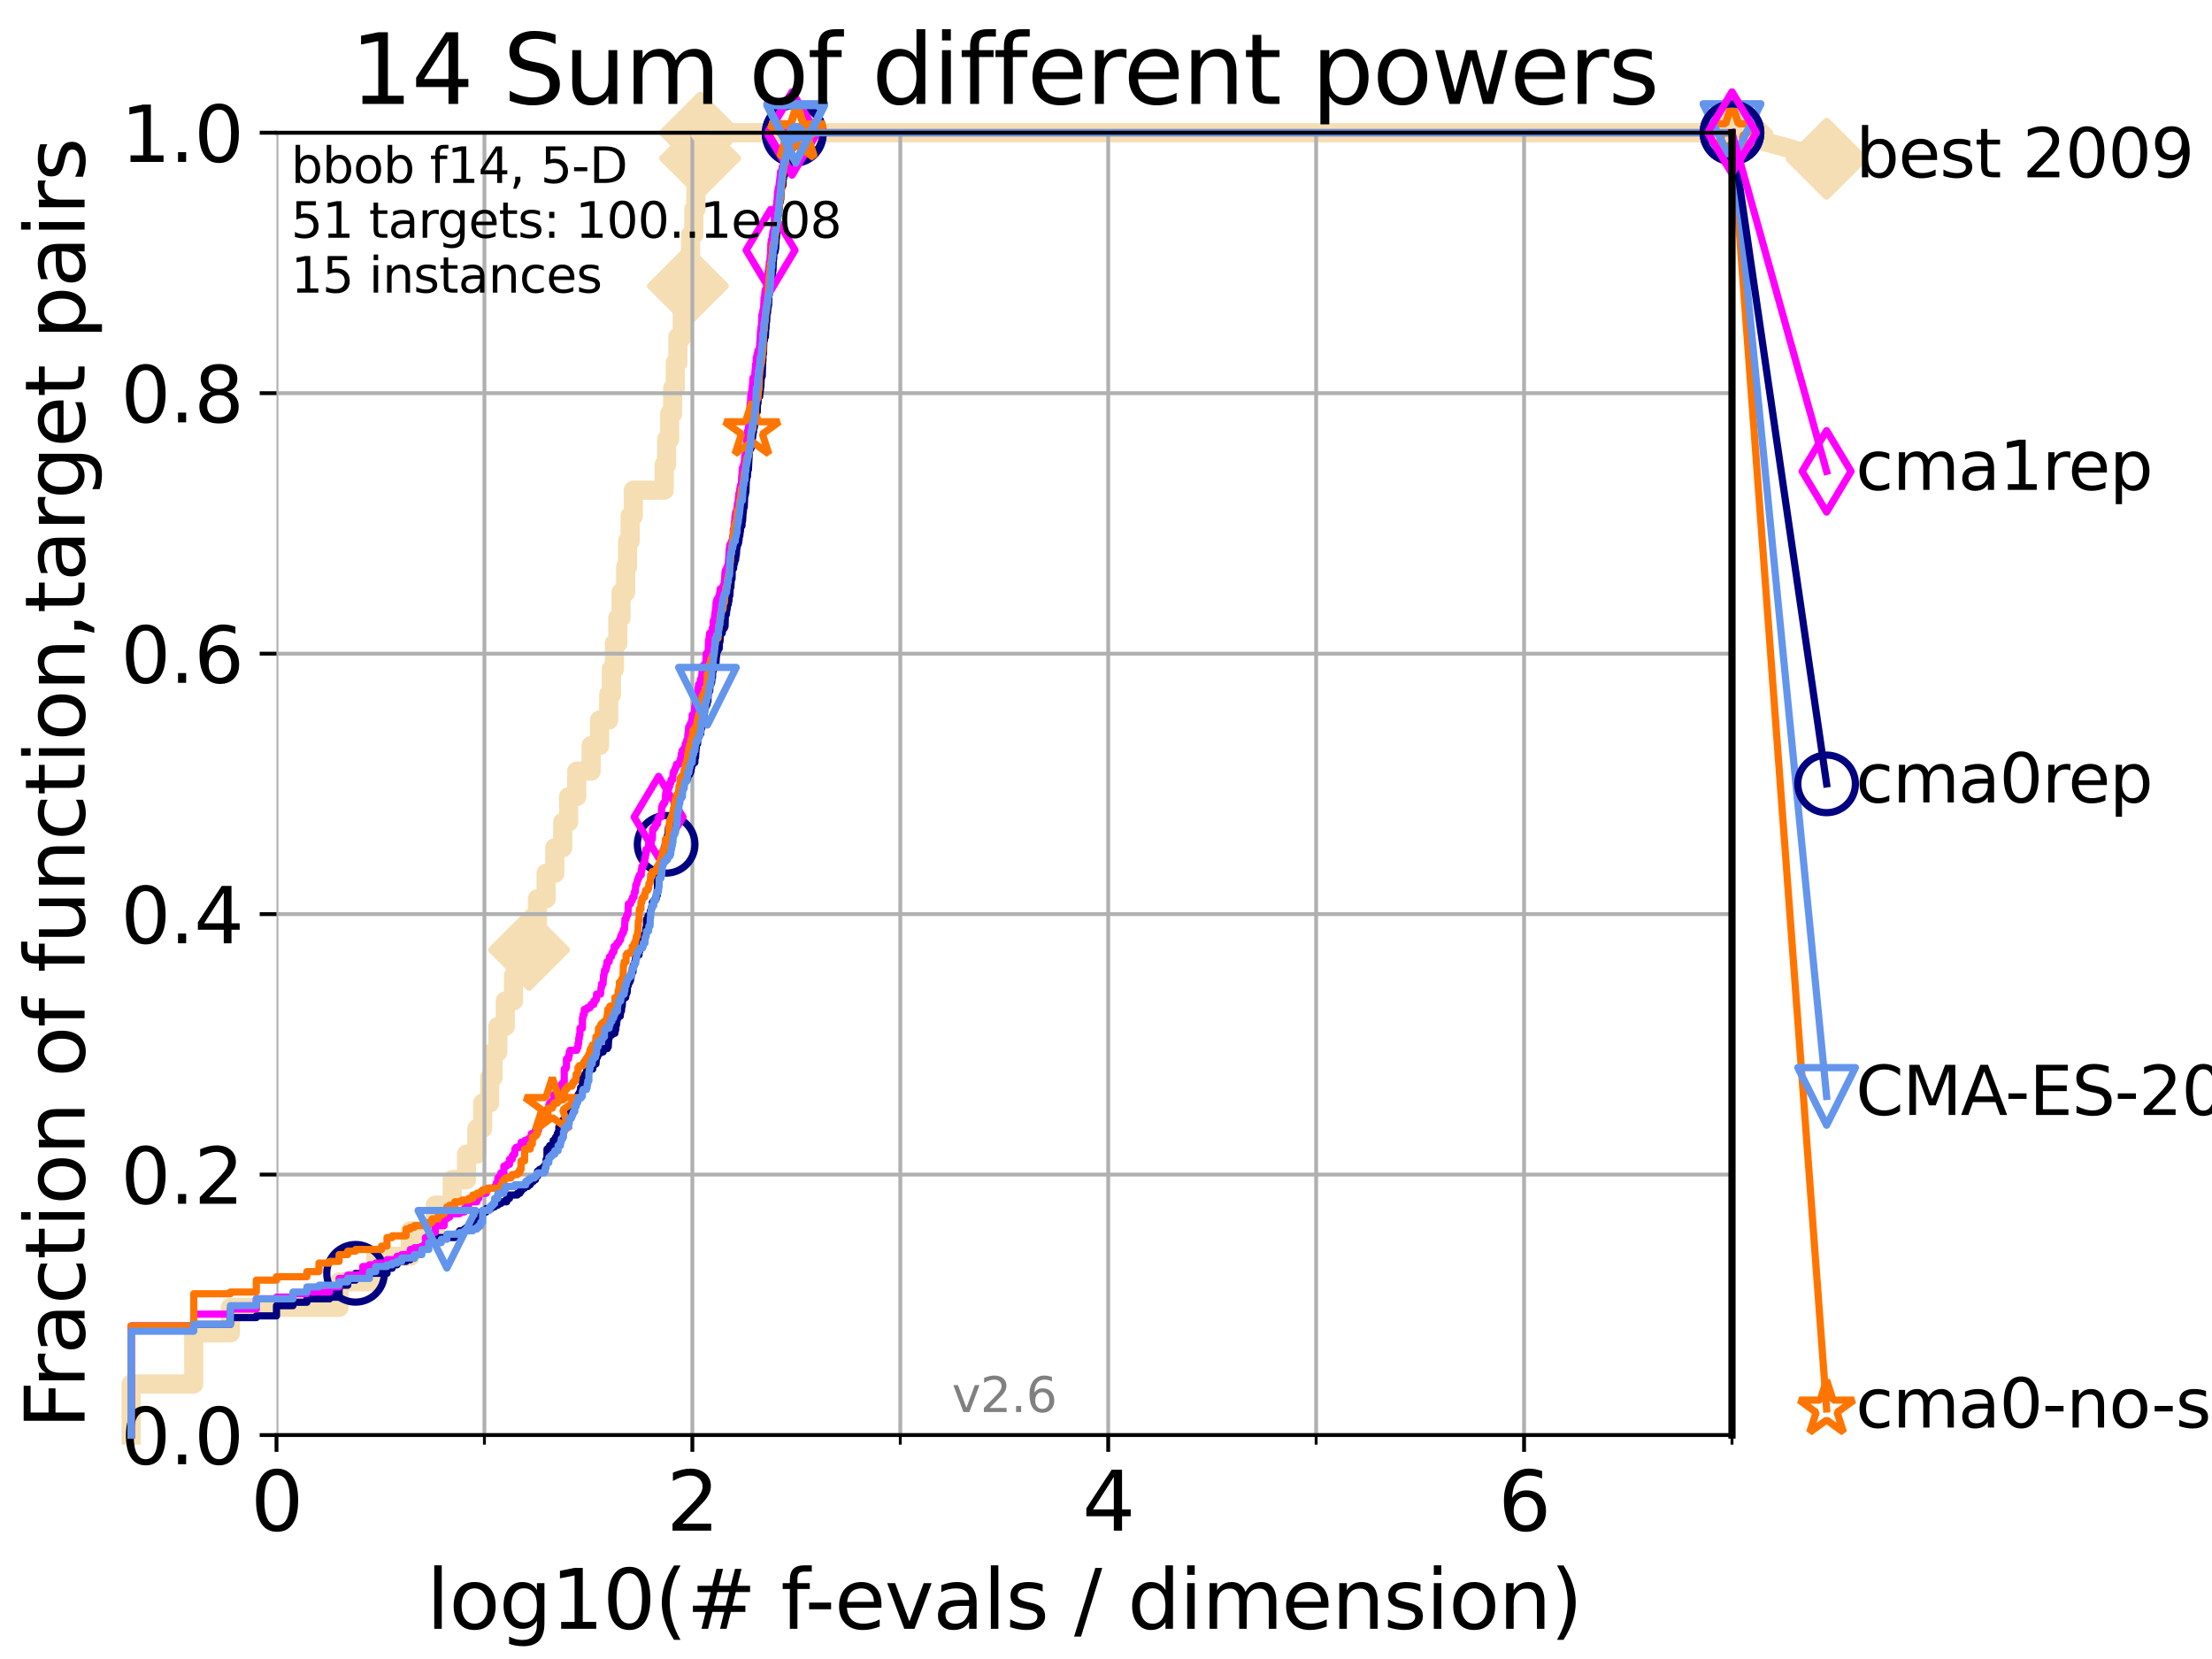 <?xml version="1.0" encoding="utf-8" standalone="no"?>
<!DOCTYPE svg PUBLIC "-//W3C//DTD SVG 1.1//EN"
  "http://www.w3.org/Graphics/SVG/1.1/DTD/svg11.dtd">
<svg xmlns:xlink="http://www.w3.org/1999/xlink" width="460.8pt" height="345.6pt" viewBox="0 0 460.8 345.6" xmlns="http://www.w3.org/2000/svg" version="1.1">
 <defs>
  <style type="text/css">*{stroke-linejoin: round; stroke-linecap: butt}</style>
 </defs>
 <g id="figure_1">
  <g id="patch_1">
   <path d="M 0 345.6 
L 460.8 345.6 
L 460.8 0 
L 0 0 
z
" style="fill: #ffffff"/>
  </g>
  <g id="axes_1">
   <g id="patch_2">
    <path d="M 57.6 298.944 
L 360.806 298.944 
L 360.806 27.648 
L 57.6 27.648 
z
" style="fill: #ffffff"/>
   </g>
   <g id="line2d_1">
    <path d="M 27.324 298.944 
L 27.324 288.305 
L 40.363 288.305 
L 40.363 277.666 
L 47.991 277.666 
L 47.991 272.346 
L 70.639 272.346 
L 70.639 267.027 
L 78.267 267.027 
L 78.267 261.707 
L 85.471 261.707 
L 85.471 256.388 
L 90.668 256.388 
L 90.668 251.068 
L 94.206 251.068 
L 94.206 245.749 
L 97.182 245.749 
L 97.182 240.429 
L 99.347 240.429 
L 99.347 235.11 
L 100.535 235.11 
L 100.535 229.79 
L 102.011 229.79 
L 102.011 224.471 
L 102.708 224.471 
L 102.708 219.151 
L 103.707 219.151 
L 103.707 213.832 
L 105.263 213.832 
L 105.263 208.512 
L 106.974 208.512 
L 106.974 203.192 
L 107.775 203.192 
L 107.775 197.873 
L 110.221 197.873 
L 110.221 192.553 
L 111.972 192.553 
L 111.972 187.234 
L 113.765 187.234 
L 113.765 181.914 
L 115.576 181.914 
L 115.576 176.595 
L 117.227 176.595 
L 117.227 171.275 
L 118.451 171.275 
L 118.451 165.956 
L 120.149 165.956 
L 120.149 160.636 
L 123.145 160.636 
L 123.145 155.317 
L 124.907 155.317 
L 124.907 149.997 
L 126.804 149.997 
L 126.804 144.678 
L 127.366 144.678 
L 127.366 139.358 
L 128.001 139.358 
L 128.001 134.039 
L 128.701 134.039 
L 128.701 128.719 
L 129.376 128.719 
L 129.376 123.4 
L 130.345 123.4 
L 130.345 118.08 
L 130.734 118.08 
L 130.734 112.76 
L 131.266 112.76 
L 131.266 107.441 
L 131.929 107.441 
L 131.929 102.121 
L 138.362 102.121 
L 138.362 96.802 
L 138.869 96.802 
L 138.869 91.482 
L 139.508 91.482 
L 139.508 86.163 
L 140.127 86.163 
L 140.127 80.843 
L 140.68 80.843 
L 140.68 75.524 
L 141.217 75.524 
L 141.217 70.204 
L 142.123 70.204 
L 142.123 64.885 
L 142.825 64.885 
L 142.825 59.565 
L 143.305 59.565 
L 143.305 54.246 
L 143.85 54.246 
L 143.85 48.926 
L 144.529 48.926 
L 144.529 43.607 
L 144.968 43.607 
L 144.968 38.287 
L 145.538 38.287 
L 145.538 32.968 
L 145.852 32.968 
L 145.852 27.648 
L 360.806 27.648 
" style="fill: none; stroke: #f5deb3; stroke-width: 4; stroke-linecap: square"/>
   </g>
   <g id="line2d_2">
    <defs>
     <path id="m4aab519694" d="M -0 7.778 
L 7.778 0 
L 0 -7.778 
L -7.778 -0 
z
" style="stroke: #f5deb3; stroke-width: 1.5; stroke-linejoin: miter"/>
    </defs>
    <g>
     <use xlink:href="#m4aab519694" x="110.221" y="197.873" style="fill: #f5deb3; stroke: #f5deb3; stroke-width: 1.5; stroke-linejoin: miter"/>
     <use xlink:href="#m4aab519694" x="143.305" y="59.565" style="fill: #f5deb3; stroke: #f5deb3; stroke-width: 1.5; stroke-linejoin: miter"/>
     <use xlink:href="#m4aab519694" x="145.852" y="32.968" style="fill: #f5deb3; stroke: #f5deb3; stroke-width: 1.5; stroke-linejoin: miter"/>
     <use xlink:href="#m4aab519694" x="145.852" y="27.648" style="fill: #f5deb3; stroke: #f5deb3; stroke-width: 1.5; stroke-linejoin: miter"/>
     <use xlink:href="#m4aab519694" x="145.852" y="27.648" style="fill: #f5deb3; stroke: #f5deb3; stroke-width: 1.5; stroke-linejoin: miter"/>
     <use xlink:href="#m4aab519694" x="360.806" y="27.648" style="fill: #f5deb3; stroke: #f5deb3; stroke-width: 1.5; stroke-linejoin: miter"/>
    </g>
   </g>
   <g id="line2d_3">
    <path style="fill: none; stroke: #f5deb3; stroke-width: 4; stroke-linecap: square"/>
    <g/>
   </g>
   <g id="line2d_4">
    <path d="M 360.806 27.648 
L 380.515 33.074 
" style="fill: none; stroke: #f5deb3; stroke-width: 4; stroke-linecap: square"/>
    <g>
     <use xlink:href="#m4aab519694" x="360.806" y="27.648" style="fill: #f5deb3; stroke: #f5deb3; stroke-width: 1.5; stroke-linejoin: miter"/>
     <use xlink:href="#m4aab519694" x="380.515" y="33.074" style="fill: #f5deb3; stroke: #f5deb3; stroke-width: 1.5; stroke-linejoin: miter"/>
    </g>
   </g>
   <g id="matplotlib.axis_1">
    <g id="xtick_1">
     <g id="line2d_5">
      <path d="M 57.6 298.944 
L 57.6 27.648 
" clip-path="url(#pd3b9edd7a9)" style="fill: none; stroke: #b0b0b0; stroke-width: 0.8; stroke-linecap: square"/>
     </g>
     <g id="line2d_6">
      <defs>
       <path id="m1f0af11e09" d="M 0 0 
L 0 3.5 
" style="stroke: #000000; stroke-width: 0.8"/>
      </defs>
      <g>
       <use xlink:href="#m1f0af11e09" x="57.6" y="298.944" style="stroke: #000000; stroke-width: 0.8"/>
      </g>
     </g>
     <g id="text_1">
      <!-- 0 -->
      <g transform="translate(52.192 318.861)scale(0.17 -0.17)">
       <defs>
        <path id="DejaVuSans-30" d="M 2034 4250 
Q 1547 4250 1301 3770 
Q 1056 3291 1056 2328 
Q 1056 1369 1301 889 
Q 1547 409 2034 409 
Q 2525 409 2770 889 
Q 3016 1369 3016 2328 
Q 3016 3291 2770 3770 
Q 2525 4250 2034 4250 
z
M 2034 4750 
Q 2819 4750 3233 4129 
Q 3647 3509 3647 2328 
Q 3647 1150 3233 529 
Q 2819 -91 2034 -91 
Q 1250 -91 836 529 
Q 422 1150 422 2328 
Q 422 3509 836 4129 
Q 1250 4750 2034 4750 
z
" transform="scale(0.016)"/>
       </defs>
       <use xlink:href="#DejaVuSans-30"/>
      </g>
     </g>
    </g>
    <g id="xtick_2">
     <g id="line2d_7">
      <path d="M 144.23 298.944 
L 144.23 27.648 
" clip-path="url(#pd3b9edd7a9)" style="fill: none; stroke: #b0b0b0; stroke-width: 0.8; stroke-linecap: square"/>
     </g>
     <g id="line2d_8">
      <g>
       <use xlink:href="#m1f0af11e09" x="144.23" y="298.944" style="stroke: #000000; stroke-width: 0.8"/>
      </g>
     </g>
     <g id="text_2">
      <!-- 2 -->
      <g transform="translate(138.822 318.861)scale(0.17 -0.17)">
       <defs>
        <path id="DejaVuSans-32" d="M 1228 531 
L 3431 531 
L 3431 0 
L 469 0 
L 469 531 
Q 828 903 1448 1529 
Q 2069 2156 2228 2338 
Q 2531 2678 2651 2914 
Q 2772 3150 2772 3378 
Q 2772 3750 2511 3984 
Q 2250 4219 1831 4219 
Q 1534 4219 1204 4116 
Q 875 4013 500 3803 
L 500 4441 
Q 881 4594 1212 4672 
Q 1544 4750 1819 4750 
Q 2544 4750 2975 4387 
Q 3406 4025 3406 3419 
Q 3406 3131 3298 2873 
Q 3191 2616 2906 2266 
Q 2828 2175 2409 1742 
Q 1991 1309 1228 531 
z
" transform="scale(0.016)"/>
       </defs>
       <use xlink:href="#DejaVuSans-32"/>
      </g>
     </g>
    </g>
    <g id="xtick_3">
     <g id="line2d_9">
      <path d="M 230.861 298.944 
L 230.861 27.648 
" clip-path="url(#pd3b9edd7a9)" style="fill: none; stroke: #b0b0b0; stroke-width: 0.8; stroke-linecap: square"/>
     </g>
     <g id="line2d_10">
      <g>
       <use xlink:href="#m1f0af11e09" x="230.861" y="298.944" style="stroke: #000000; stroke-width: 0.8"/>
      </g>
     </g>
     <g id="text_3">
      <!-- 4 -->
      <g transform="translate(225.453 318.861)scale(0.17 -0.17)">
       <defs>
        <path id="DejaVuSans-34" d="M 2419 4116 
L 825 1625 
L 2419 1625 
L 2419 4116 
z
M 2253 4666 
L 3047 4666 
L 3047 1625 
L 3713 1625 
L 3713 1100 
L 3047 1100 
L 3047 0 
L 2419 0 
L 2419 1100 
L 313 1100 
L 313 1709 
L 2253 4666 
z
" transform="scale(0.016)"/>
       </defs>
       <use xlink:href="#DejaVuSans-34"/>
      </g>
     </g>
    </g>
    <g id="xtick_4">
     <g id="line2d_11">
      <path d="M 317.491 298.944 
L 317.491 27.648 
" clip-path="url(#pd3b9edd7a9)" style="fill: none; stroke: #b0b0b0; stroke-width: 0.8; stroke-linecap: square"/>
     </g>
     <g id="line2d_12">
      <g>
       <use xlink:href="#m1f0af11e09" x="317.491" y="298.944" style="stroke: #000000; stroke-width: 0.8"/>
      </g>
     </g>
     <g id="text_4">
      <!-- 6 -->
      <g transform="translate(312.083 318.861)scale(0.17 -0.17)">
       <defs>
        <path id="DejaVuSans-36" d="M 2113 2584 
Q 1688 2584 1439 2293 
Q 1191 2003 1191 1497 
Q 1191 994 1439 701 
Q 1688 409 2113 409 
Q 2538 409 2786 701 
Q 3034 994 3034 1497 
Q 3034 2003 2786 2293 
Q 2538 2584 2113 2584 
z
M 3366 4563 
L 3366 3988 
Q 3128 4100 2886 4159 
Q 2644 4219 2406 4219 
Q 1781 4219 1451 3797 
Q 1122 3375 1075 2522 
Q 1259 2794 1537 2939 
Q 1816 3084 2150 3084 
Q 2853 3084 3261 2657 
Q 3669 2231 3669 1497 
Q 3669 778 3244 343 
Q 2819 -91 2113 -91 
Q 1303 -91 875 529 
Q 447 1150 447 2328 
Q 447 3434 972 4092 
Q 1497 4750 2381 4750 
Q 2619 4750 2861 4703 
Q 3103 4656 3366 4563 
z
" transform="scale(0.016)"/>
       </defs>
       <use xlink:href="#DejaVuSans-36"/>
      </g>
     </g>
    </g>
    <g id="xtick_5">
     <g id="line2d_13">
      <path d="M 100.915 298.944 
L 100.915 27.648 
" clip-path="url(#pd3b9edd7a9)" style="fill: none; stroke: #b0b0b0; stroke-width: 0.8; stroke-linecap: square"/>
     </g>
     <g id="line2d_14">
      <defs>
       <path id="mdd8ee0c8a3" d="M 0 0 
L 0 2 
" style="stroke: #000000; stroke-width: 0.6"/>
      </defs>
      <g>
       <use xlink:href="#mdd8ee0c8a3" x="100.915" y="298.944" style="stroke: #000000; stroke-width: 0.6"/>
      </g>
     </g>
    </g>
    <g id="xtick_6">
     <g id="line2d_15">
      <path d="M 187.546 298.944 
L 187.546 27.648 
" clip-path="url(#pd3b9edd7a9)" style="fill: none; stroke: #b0b0b0; stroke-width: 0.8; stroke-linecap: square"/>
     </g>
     <g id="line2d_16">
      <g>
       <use xlink:href="#mdd8ee0c8a3" x="187.546" y="298.944" style="stroke: #000000; stroke-width: 0.6"/>
      </g>
     </g>
    </g>
    <g id="xtick_7">
     <g id="line2d_17">
      <path d="M 274.176 298.944 
L 274.176 27.648 
" clip-path="url(#pd3b9edd7a9)" style="fill: none; stroke: #b0b0b0; stroke-width: 0.8; stroke-linecap: square"/>
     </g>
     <g id="line2d_18">
      <g>
       <use xlink:href="#mdd8ee0c8a3" x="274.176" y="298.944" style="stroke: #000000; stroke-width: 0.6"/>
      </g>
     </g>
    </g>
    <g id="xtick_8">
     <g id="line2d_19">
      <path d="M 360.806 298.944 
L 360.806 27.648 
" clip-path="url(#pd3b9edd7a9)" style="fill: none; stroke: #b0b0b0; stroke-width: 0.8; stroke-linecap: square"/>
     </g>
     <g id="line2d_20">
      <g>
       <use xlink:href="#mdd8ee0c8a3" x="360.806" y="298.944" style="stroke: #000000; stroke-width: 0.6"/>
      </g>
     </g>
    </g>
    <g id="text_5">
     <!-- log10(# f-evals / dimension) -->
     <g transform="translate(88.823 339.314)scale(0.17 -0.17)">
      <defs>
       <path id="DejaVuSans-6c" d="M 603 4863 
L 1178 4863 
L 1178 0 
L 603 0 
L 603 4863 
z
" transform="scale(0.016)"/>
       <path id="DejaVuSans-6f" d="M 1959 3097 
Q 1497 3097 1228 2736 
Q 959 2375 959 1747 
Q 959 1119 1226 758 
Q 1494 397 1959 397 
Q 2419 397 2687 759 
Q 2956 1122 2956 1747 
Q 2956 2369 2687 2733 
Q 2419 3097 1959 3097 
z
M 1959 3584 
Q 2709 3584 3137 3096 
Q 3566 2609 3566 1747 
Q 3566 888 3137 398 
Q 2709 -91 1959 -91 
Q 1206 -91 779 398 
Q 353 888 353 1747 
Q 353 2609 779 3096 
Q 1206 3584 1959 3584 
z
" transform="scale(0.016)"/>
       <path id="DejaVuSans-67" d="M 2906 1791 
Q 2906 2416 2648 2759 
Q 2391 3103 1925 3103 
Q 1463 3103 1205 2759 
Q 947 2416 947 1791 
Q 947 1169 1205 825 
Q 1463 481 1925 481 
Q 2391 481 2648 825 
Q 2906 1169 2906 1791 
z
M 3481 434 
Q 3481 -459 3084 -895 
Q 2688 -1331 1869 -1331 
Q 1566 -1331 1297 -1286 
Q 1028 -1241 775 -1147 
L 775 -588 
Q 1028 -725 1275 -790 
Q 1522 -856 1778 -856 
Q 2344 -856 2625 -561 
Q 2906 -266 2906 331 
L 2906 616 
Q 2728 306 2450 153 
Q 2172 0 1784 0 
Q 1141 0 747 490 
Q 353 981 353 1791 
Q 353 2603 747 3093 
Q 1141 3584 1784 3584 
Q 2172 3584 2450 3431 
Q 2728 3278 2906 2969 
L 2906 3500 
L 3481 3500 
L 3481 434 
z
" transform="scale(0.016)"/>
       <path id="DejaVuSans-31" d="M 794 531 
L 1825 531 
L 1825 4091 
L 703 3866 
L 703 4441 
L 1819 4666 
L 2450 4666 
L 2450 531 
L 3481 531 
L 3481 0 
L 794 0 
L 794 531 
z
" transform="scale(0.016)"/>
       <path id="DejaVuSans-28" d="M 1984 4856 
Q 1566 4138 1362 3434 
Q 1159 2731 1159 2009 
Q 1159 1288 1364 580 
Q 1569 -128 1984 -844 
L 1484 -844 
Q 1016 -109 783 600 
Q 550 1309 550 2009 
Q 550 2706 781 3412 
Q 1013 4119 1484 4856 
L 1984 4856 
z
" transform="scale(0.016)"/>
       <path id="DejaVuSans-23" d="M 3272 2816 
L 2363 2816 
L 2100 1772 
L 3016 1772 
L 3272 2816 
z
M 2803 4594 
L 2478 3297 
L 3391 3297 
L 3719 4594 
L 4219 4594 
L 3897 3297 
L 4872 3297 
L 4872 2816 
L 3775 2816 
L 3519 1772 
L 4513 1772 
L 4513 1294 
L 3397 1294 
L 3072 0 
L 2572 0 
L 2894 1294 
L 1978 1294 
L 1656 0 
L 1153 0 
L 1478 1294 
L 494 1294 
L 494 1772 
L 1594 1772 
L 1856 2816 
L 850 2816 
L 850 3297 
L 1978 3297 
L 2297 4594 
L 2803 4594 
z
" transform="scale(0.016)"/>
       <path id="DejaVuSans-20" transform="scale(0.016)"/>
       <path id="DejaVuSans-66" d="M 2375 4863 
L 2375 4384 
L 1825 4384 
Q 1516 4384 1395 4259 
Q 1275 4134 1275 3809 
L 1275 3500 
L 2222 3500 
L 2222 3053 
L 1275 3053 
L 1275 0 
L 697 0 
L 697 3053 
L 147 3053 
L 147 3500 
L 697 3500 
L 697 3744 
Q 697 4328 969 4595 
Q 1241 4863 1831 4863 
L 2375 4863 
z
" transform="scale(0.016)"/>
       <path id="DejaVuSans-2d" d="M 313 2009 
L 1997 2009 
L 1997 1497 
L 313 1497 
L 313 2009 
z
" transform="scale(0.016)"/>
       <path id="DejaVuSans-65" d="M 3597 1894 
L 3597 1613 
L 953 1613 
Q 991 1019 1311 708 
Q 1631 397 2203 397 
Q 2534 397 2845 478 
Q 3156 559 3463 722 
L 3463 178 
Q 3153 47 2828 -22 
Q 2503 -91 2169 -91 
Q 1331 -91 842 396 
Q 353 884 353 1716 
Q 353 2575 817 3079 
Q 1281 3584 2069 3584 
Q 2775 3584 3186 3129 
Q 3597 2675 3597 1894 
z
M 3022 2063 
Q 3016 2534 2758 2815 
Q 2500 3097 2075 3097 
Q 1594 3097 1305 2825 
Q 1016 2553 972 2059 
L 3022 2063 
z
" transform="scale(0.016)"/>
       <path id="DejaVuSans-76" d="M 191 3500 
L 800 3500 
L 1894 563 
L 2988 3500 
L 3597 3500 
L 2284 0 
L 1503 0 
L 191 3500 
z
" transform="scale(0.016)"/>
       <path id="DejaVuSans-61" d="M 2194 1759 
Q 1497 1759 1228 1600 
Q 959 1441 959 1056 
Q 959 750 1161 570 
Q 1363 391 1709 391 
Q 2188 391 2477 730 
Q 2766 1069 2766 1631 
L 2766 1759 
L 2194 1759 
z
M 3341 1997 
L 3341 0 
L 2766 0 
L 2766 531 
Q 2569 213 2275 61 
Q 1981 -91 1556 -91 
Q 1019 -91 701 211 
Q 384 513 384 1019 
Q 384 1609 779 1909 
Q 1175 2209 1959 2209 
L 2766 2209 
L 2766 2266 
Q 2766 2663 2505 2880 
Q 2244 3097 1772 3097 
Q 1472 3097 1187 3025 
Q 903 2953 641 2809 
L 641 3341 
Q 956 3463 1253 3523 
Q 1550 3584 1831 3584 
Q 2591 3584 2966 3190 
Q 3341 2797 3341 1997 
z
" transform="scale(0.016)"/>
       <path id="DejaVuSans-73" d="M 2834 3397 
L 2834 2853 
Q 2591 2978 2328 3040 
Q 2066 3103 1784 3103 
Q 1356 3103 1142 2972 
Q 928 2841 928 2578 
Q 928 2378 1081 2264 
Q 1234 2150 1697 2047 
L 1894 2003 
Q 2506 1872 2764 1633 
Q 3022 1394 3022 966 
Q 3022 478 2636 193 
Q 2250 -91 1575 -91 
Q 1294 -91 989 -36 
Q 684 19 347 128 
L 347 722 
Q 666 556 975 473 
Q 1284 391 1588 391 
Q 1994 391 2212 530 
Q 2431 669 2431 922 
Q 2431 1156 2273 1281 
Q 2116 1406 1581 1522 
L 1381 1569 
Q 847 1681 609 1914 
Q 372 2147 372 2553 
Q 372 3047 722 3315 
Q 1072 3584 1716 3584 
Q 2034 3584 2315 3537 
Q 2597 3491 2834 3397 
z
" transform="scale(0.016)"/>
       <path id="DejaVuSans-2f" d="M 1625 4666 
L 2156 4666 
L 531 -594 
L 0 -594 
L 1625 4666 
z
" transform="scale(0.016)"/>
       <path id="DejaVuSans-64" d="M 2906 2969 
L 2906 4863 
L 3481 4863 
L 3481 0 
L 2906 0 
L 2906 525 
Q 2725 213 2448 61 
Q 2172 -91 1784 -91 
Q 1150 -91 751 415 
Q 353 922 353 1747 
Q 353 2572 751 3078 
Q 1150 3584 1784 3584 
Q 2172 3584 2448 3432 
Q 2725 3281 2906 2969 
z
M 947 1747 
Q 947 1113 1208 752 
Q 1469 391 1925 391 
Q 2381 391 2643 752 
Q 2906 1113 2906 1747 
Q 2906 2381 2643 2742 
Q 2381 3103 1925 3103 
Q 1469 3103 1208 2742 
Q 947 2381 947 1747 
z
" transform="scale(0.016)"/>
       <path id="DejaVuSans-69" d="M 603 3500 
L 1178 3500 
L 1178 0 
L 603 0 
L 603 3500 
z
M 603 4863 
L 1178 4863 
L 1178 4134 
L 603 4134 
L 603 4863 
z
" transform="scale(0.016)"/>
       <path id="DejaVuSans-6d" d="M 3328 2828 
Q 3544 3216 3844 3400 
Q 4144 3584 4550 3584 
Q 5097 3584 5394 3201 
Q 5691 2819 5691 2113 
L 5691 0 
L 5113 0 
L 5113 2094 
Q 5113 2597 4934 2840 
Q 4756 3084 4391 3084 
Q 3944 3084 3684 2787 
Q 3425 2491 3425 1978 
L 3425 0 
L 2847 0 
L 2847 2094 
Q 2847 2600 2669 2842 
Q 2491 3084 2119 3084 
Q 1678 3084 1418 2786 
Q 1159 2488 1159 1978 
L 1159 0 
L 581 0 
L 581 3500 
L 1159 3500 
L 1159 2956 
Q 1356 3278 1631 3431 
Q 1906 3584 2284 3584 
Q 2666 3584 2933 3390 
Q 3200 3197 3328 2828 
z
" transform="scale(0.016)"/>
       <path id="DejaVuSans-6e" d="M 3513 2113 
L 3513 0 
L 2938 0 
L 2938 2094 
Q 2938 2591 2744 2837 
Q 2550 3084 2163 3084 
Q 1697 3084 1428 2787 
Q 1159 2491 1159 1978 
L 1159 0 
L 581 0 
L 581 3500 
L 1159 3500 
L 1159 2956 
Q 1366 3272 1645 3428 
Q 1925 3584 2291 3584 
Q 2894 3584 3203 3211 
Q 3513 2838 3513 2113 
z
" transform="scale(0.016)"/>
       <path id="DejaVuSans-29" d="M 513 4856 
L 1013 4856 
Q 1481 4119 1714 3412 
Q 1947 2706 1947 2009 
Q 1947 1309 1714 600 
Q 1481 -109 1013 -844 
L 513 -844 
Q 928 -128 1133 580 
Q 1338 1288 1338 2009 
Q 1338 2731 1133 3434 
Q 928 4138 513 4856 
z
" transform="scale(0.016)"/>
      </defs>
      <use xlink:href="#DejaVuSans-6c"/>
      <use xlink:href="#DejaVuSans-6f" x="27.783"/>
      <use xlink:href="#DejaVuSans-67" x="88.965"/>
      <use xlink:href="#DejaVuSans-31" x="152.441"/>
      <use xlink:href="#DejaVuSans-30" x="216.064"/>
      <use xlink:href="#DejaVuSans-28" x="279.688"/>
      <use xlink:href="#DejaVuSans-23" x="318.701"/>
      <use xlink:href="#DejaVuSans-20" x="402.49"/>
      <use xlink:href="#DejaVuSans-66" x="434.277"/>
      <use xlink:href="#DejaVuSans-2d" x="463.982"/>
      <use xlink:href="#DejaVuSans-65" x="500.066"/>
      <use xlink:href="#DejaVuSans-76" x="561.59"/>
      <use xlink:href="#DejaVuSans-61" x="620.77"/>
      <use xlink:href="#DejaVuSans-6c" x="682.049"/>
      <use xlink:href="#DejaVuSans-73" x="709.832"/>
      <use xlink:href="#DejaVuSans-20" x="761.932"/>
      <use xlink:href="#DejaVuSans-2f" x="793.719"/>
      <use xlink:href="#DejaVuSans-20" x="827.41"/>
      <use xlink:href="#DejaVuSans-64" x="859.197"/>
      <use xlink:href="#DejaVuSans-69" x="922.674"/>
      <use xlink:href="#DejaVuSans-6d" x="950.457"/>
      <use xlink:href="#DejaVuSans-65" x="1047.869"/>
      <use xlink:href="#DejaVuSans-6e" x="1109.393"/>
      <use xlink:href="#DejaVuSans-73" x="1172.771"/>
      <use xlink:href="#DejaVuSans-69" x="1224.871"/>
      <use xlink:href="#DejaVuSans-6f" x="1252.654"/>
      <use xlink:href="#DejaVuSans-6e" x="1313.836"/>
      <use xlink:href="#DejaVuSans-29" x="1377.215"/>
     </g>
    </g>
   </g>
   <g id="matplotlib.axis_2">
    <g id="ytick_1">
     <g id="line2d_21">
      <path d="M 57.6 298.944 
L 360.806 298.944 
" clip-path="url(#pd3b9edd7a9)" style="fill: none; stroke: #b0b0b0; stroke-width: 0.8; stroke-linecap: square"/>
     </g>
     <g id="line2d_22">
      <defs>
       <path id="m9adb2299d5" d="M 0 0 
L -3.5 0 
" style="stroke: #000000; stroke-width: 0.8"/>
      </defs>
      <g>
       <use xlink:href="#m9adb2299d5" x="57.6" y="298.944" style="stroke: #000000; stroke-width: 0.8"/>
      </g>
     </g>
     <g id="text_6">
      <!-- 0.0 -->
      <g transform="translate(25.155 305.023)scale(0.16 -0.16)">
       <defs>
        <path id="DejaVuSans-2e" d="M 684 794 
L 1344 794 
L 1344 0 
L 684 0 
L 684 794 
z
" transform="scale(0.016)"/>
       </defs>
       <use xlink:href="#DejaVuSans-30"/>
       <use xlink:href="#DejaVuSans-2e" x="63.623"/>
       <use xlink:href="#DejaVuSans-30" x="95.41"/>
      </g>
     </g>
    </g>
    <g id="ytick_2">
     <g id="line2d_23">
      <path d="M 57.6 244.685 
L 360.806 244.685 
" clip-path="url(#pd3b9edd7a9)" style="fill: none; stroke: #b0b0b0; stroke-width: 0.8; stroke-linecap: square"/>
     </g>
     <g id="line2d_24">
      <g>
       <use xlink:href="#m9adb2299d5" x="57.6" y="244.685" style="stroke: #000000; stroke-width: 0.8"/>
      </g>
     </g>
     <g id="text_7">
      <!-- 0.2 -->
      <g transform="translate(25.155 250.764)scale(0.16 -0.16)">
       <use xlink:href="#DejaVuSans-30"/>
       <use xlink:href="#DejaVuSans-2e" x="63.623"/>
       <use xlink:href="#DejaVuSans-32" x="95.41"/>
      </g>
     </g>
    </g>
    <g id="ytick_3">
     <g id="line2d_25">
      <path d="M 57.6 190.426 
L 360.806 190.426 
" clip-path="url(#pd3b9edd7a9)" style="fill: none; stroke: #b0b0b0; stroke-width: 0.8; stroke-linecap: square"/>
     </g>
     <g id="line2d_26">
      <g>
       <use xlink:href="#m9adb2299d5" x="57.6" y="190.426" style="stroke: #000000; stroke-width: 0.8"/>
      </g>
     </g>
     <g id="text_8">
      <!-- 0.4 -->
      <g transform="translate(25.155 196.504)scale(0.16 -0.16)">
       <use xlink:href="#DejaVuSans-30"/>
       <use xlink:href="#DejaVuSans-2e" x="63.623"/>
       <use xlink:href="#DejaVuSans-34" x="95.41"/>
      </g>
     </g>
    </g>
    <g id="ytick_4">
     <g id="line2d_27">
      <path d="M 57.6 136.166 
L 360.806 136.166 
" clip-path="url(#pd3b9edd7a9)" style="fill: none; stroke: #b0b0b0; stroke-width: 0.8; stroke-linecap: square"/>
     </g>
     <g id="line2d_28">
      <g>
       <use xlink:href="#m9adb2299d5" x="57.6" y="136.166" style="stroke: #000000; stroke-width: 0.8"/>
      </g>
     </g>
     <g id="text_9">
      <!-- 0.6 -->
      <g transform="translate(25.155 142.245)scale(0.16 -0.16)">
       <use xlink:href="#DejaVuSans-30"/>
       <use xlink:href="#DejaVuSans-2e" x="63.623"/>
       <use xlink:href="#DejaVuSans-36" x="95.41"/>
      </g>
     </g>
    </g>
    <g id="ytick_5">
     <g id="line2d_29">
      <path d="M 57.6 81.907 
L 360.806 81.907 
" clip-path="url(#pd3b9edd7a9)" style="fill: none; stroke: #b0b0b0; stroke-width: 0.8; stroke-linecap: square"/>
     </g>
     <g id="line2d_30">
      <g>
       <use xlink:href="#m9adb2299d5" x="57.6" y="81.907" style="stroke: #000000; stroke-width: 0.8"/>
      </g>
     </g>
     <g id="text_10">
      <!-- 0.8 -->
      <g transform="translate(25.155 87.986)scale(0.16 -0.16)">
       <defs>
        <path id="DejaVuSans-38" d="M 2034 2216 
Q 1584 2216 1326 1975 
Q 1069 1734 1069 1313 
Q 1069 891 1326 650 
Q 1584 409 2034 409 
Q 2484 409 2743 651 
Q 3003 894 3003 1313 
Q 3003 1734 2745 1975 
Q 2488 2216 2034 2216 
z
M 1403 2484 
Q 997 2584 770 2862 
Q 544 3141 544 3541 
Q 544 4100 942 4425 
Q 1341 4750 2034 4750 
Q 2731 4750 3128 4425 
Q 3525 4100 3525 3541 
Q 3525 3141 3298 2862 
Q 3072 2584 2669 2484 
Q 3125 2378 3379 2068 
Q 3634 1759 3634 1313 
Q 3634 634 3220 271 
Q 2806 -91 2034 -91 
Q 1263 -91 848 271 
Q 434 634 434 1313 
Q 434 1759 690 2068 
Q 947 2378 1403 2484 
z
M 1172 3481 
Q 1172 3119 1398 2916 
Q 1625 2713 2034 2713 
Q 2441 2713 2670 2916 
Q 2900 3119 2900 3481 
Q 2900 3844 2670 4047 
Q 2441 4250 2034 4250 
Q 1625 4250 1398 4047 
Q 1172 3844 1172 3481 
z
" transform="scale(0.016)"/>
       </defs>
       <use xlink:href="#DejaVuSans-30"/>
       <use xlink:href="#DejaVuSans-2e" x="63.623"/>
       <use xlink:href="#DejaVuSans-38" x="95.41"/>
      </g>
     </g>
    </g>
    <g id="ytick_6">
     <g id="line2d_31">
      <path d="M 57.6 27.648 
L 360.806 27.648 
" clip-path="url(#pd3b9edd7a9)" style="fill: none; stroke: #b0b0b0; stroke-width: 0.8; stroke-linecap: square"/>
     </g>
     <g id="line2d_32">
      <g>
       <use xlink:href="#m9adb2299d5" x="57.6" y="27.648" style="stroke: #000000; stroke-width: 0.8"/>
      </g>
     </g>
     <g id="text_11">
      <!-- 1.0 -->
      <g transform="translate(25.155 33.727)scale(0.16 -0.16)">
       <use xlink:href="#DejaVuSans-31"/>
       <use xlink:href="#DejaVuSans-2e" x="63.623"/>
       <use xlink:href="#DejaVuSans-30" x="95.41"/>
      </g>
     </g>
    </g>
    <g id="text_12">
     <!-- Fraction of function,target pairs -->
     <g transform="translate(17.62 297.681)rotate(-90)scale(0.17 -0.17)">
      <defs>
       <path id="DejaVuSans-46" d="M 628 4666 
L 3309 4666 
L 3309 4134 
L 1259 4134 
L 1259 2759 
L 3109 2759 
L 3109 2228 
L 1259 2228 
L 1259 0 
L 628 0 
L 628 4666 
z
" transform="scale(0.016)"/>
       <path id="DejaVuSans-72" d="M 2631 2963 
Q 2534 3019 2420 3045 
Q 2306 3072 2169 3072 
Q 1681 3072 1420 2755 
Q 1159 2438 1159 1844 
L 1159 0 
L 581 0 
L 581 3500 
L 1159 3500 
L 1159 2956 
Q 1341 3275 1631 3429 
Q 1922 3584 2338 3584 
Q 2397 3584 2469 3576 
Q 2541 3569 2628 3553 
L 2631 2963 
z
" transform="scale(0.016)"/>
       <path id="DejaVuSans-63" d="M 3122 3366 
L 3122 2828 
Q 2878 2963 2633 3030 
Q 2388 3097 2138 3097 
Q 1578 3097 1268 2742 
Q 959 2388 959 1747 
Q 959 1106 1268 751 
Q 1578 397 2138 397 
Q 2388 397 2633 464 
Q 2878 531 3122 666 
L 3122 134 
Q 2881 22 2623 -34 
Q 2366 -91 2075 -91 
Q 1284 -91 818 406 
Q 353 903 353 1747 
Q 353 2603 823 3093 
Q 1294 3584 2113 3584 
Q 2378 3584 2631 3529 
Q 2884 3475 3122 3366 
z
" transform="scale(0.016)"/>
       <path id="DejaVuSans-74" d="M 1172 4494 
L 1172 3500 
L 2356 3500 
L 2356 3053 
L 1172 3053 
L 1172 1153 
Q 1172 725 1289 603 
Q 1406 481 1766 481 
L 2356 481 
L 2356 0 
L 1766 0 
Q 1100 0 847 248 
Q 594 497 594 1153 
L 594 3053 
L 172 3053 
L 172 3500 
L 594 3500 
L 594 4494 
L 1172 4494 
z
" transform="scale(0.016)"/>
       <path id="DejaVuSans-75" d="M 544 1381 
L 544 3500 
L 1119 3500 
L 1119 1403 
Q 1119 906 1312 657 
Q 1506 409 1894 409 
Q 2359 409 2629 706 
Q 2900 1003 2900 1516 
L 2900 3500 
L 3475 3500 
L 3475 0 
L 2900 0 
L 2900 538 
Q 2691 219 2414 64 
Q 2138 -91 1772 -91 
Q 1169 -91 856 284 
Q 544 659 544 1381 
z
M 1991 3584 
L 1991 3584 
z
" transform="scale(0.016)"/>
       <path id="DejaVuSans-2c" d="M 750 794 
L 1409 794 
L 1409 256 
L 897 -744 
L 494 -744 
L 750 256 
L 750 794 
z
" transform="scale(0.016)"/>
       <path id="DejaVuSans-70" d="M 1159 525 
L 1159 -1331 
L 581 -1331 
L 581 3500 
L 1159 3500 
L 1159 2969 
Q 1341 3281 1617 3432 
Q 1894 3584 2278 3584 
Q 2916 3584 3314 3078 
Q 3713 2572 3713 1747 
Q 3713 922 3314 415 
Q 2916 -91 2278 -91 
Q 1894 -91 1617 61 
Q 1341 213 1159 525 
z
M 3116 1747 
Q 3116 2381 2855 2742 
Q 2594 3103 2138 3103 
Q 1681 3103 1420 2742 
Q 1159 2381 1159 1747 
Q 1159 1113 1420 752 
Q 1681 391 2138 391 
Q 2594 391 2855 752 
Q 3116 1113 3116 1747 
z
" transform="scale(0.016)"/>
      </defs>
      <use xlink:href="#DejaVuSans-46"/>
      <use xlink:href="#DejaVuSans-72" x="50.27"/>
      <use xlink:href="#DejaVuSans-61" x="91.383"/>
      <use xlink:href="#DejaVuSans-63" x="152.662"/>
      <use xlink:href="#DejaVuSans-74" x="207.643"/>
      <use xlink:href="#DejaVuSans-69" x="246.852"/>
      <use xlink:href="#DejaVuSans-6f" x="274.635"/>
      <use xlink:href="#DejaVuSans-6e" x="335.816"/>
      <use xlink:href="#DejaVuSans-20" x="399.195"/>
      <use xlink:href="#DejaVuSans-6f" x="430.982"/>
      <use xlink:href="#DejaVuSans-66" x="492.164"/>
      <use xlink:href="#DejaVuSans-20" x="527.369"/>
      <use xlink:href="#DejaVuSans-66" x="559.156"/>
      <use xlink:href="#DejaVuSans-75" x="594.361"/>
      <use xlink:href="#DejaVuSans-6e" x="657.74"/>
      <use xlink:href="#DejaVuSans-63" x="721.119"/>
      <use xlink:href="#DejaVuSans-74" x="776.1"/>
      <use xlink:href="#DejaVuSans-69" x="815.309"/>
      <use xlink:href="#DejaVuSans-6f" x="843.092"/>
      <use xlink:href="#DejaVuSans-6e" x="904.273"/>
      <use xlink:href="#DejaVuSans-2c" x="967.652"/>
      <use xlink:href="#DejaVuSans-74" x="999.439"/>
      <use xlink:href="#DejaVuSans-61" x="1038.648"/>
      <use xlink:href="#DejaVuSans-72" x="1099.928"/>
      <use xlink:href="#DejaVuSans-67" x="1139.291"/>
      <use xlink:href="#DejaVuSans-65" x="1202.768"/>
      <use xlink:href="#DejaVuSans-74" x="1264.291"/>
      <use xlink:href="#DejaVuSans-20" x="1303.5"/>
      <use xlink:href="#DejaVuSans-70" x="1335.287"/>
      <use xlink:href="#DejaVuSans-61" x="1398.764"/>
      <use xlink:href="#DejaVuSans-69" x="1460.043"/>
      <use xlink:href="#DejaVuSans-72" x="1487.826"/>
      <use xlink:href="#DejaVuSans-73" x="1528.939"/>
     </g>
    </g>
   </g>
   <g id="line2d_33">
    <defs>
     <path id="m478500c9ca" d="M 0 1.5 
C 0.398 1.5 0.779 1.342 1.061 1.061 
C 1.342 0.779 1.5 0.398 1.5 0 
C 1.5 -0.398 1.342 -0.779 1.061 -1.061 
C 0.779 -1.342 0.398 -1.5 0 -1.5 
C -0.398 -1.5 -0.779 -1.342 -1.061 -1.061 
C -1.342 -0.779 -1.5 -0.398 -1.5 0 
C -1.5 0.398 -1.342 0.779 -1.061 1.061 
C -0.779 1.342 -0.398 1.5 0 1.5 
z
" style="stroke: #f5deb3"/>
    </defs>
    <g>
     <use xlink:href="#m478500c9ca" x="145.852" y="27.648" style="fill: #f5deb3; stroke: #f5deb3"/>
     <use xlink:href="#m478500c9ca" x="145.852" y="27.648" style="fill: #f5deb3; stroke: #f5deb3"/>
    </g>
   </g>
   <g id="line2d_34">
    <defs>
     <path id="m7a801b0ab0" d="M 0 1.5 
C 0.398 1.5 0.779 1.342 1.061 1.061 
C 1.342 0.779 1.5 0.398 1.5 0 
C 1.5 -0.398 1.342 -0.779 1.061 -1.061 
C 0.779 -1.342 0.398 -1.5 0 -1.5 
C -0.398 -1.5 -0.779 -1.342 -1.061 -1.061 
C -1.342 -0.779 -1.5 -0.398 -1.5 0 
C -1.5 0.398 -1.342 0.779 -1.061 1.061 
C -0.779 1.342 -0.398 1.5 0 1.5 
z
" style="stroke: #000080"/>
    </defs>
    <g>
     <use xlink:href="#m7a801b0ab0" x="165.465" y="27.648" style="fill: #000080; stroke: #000080"/>
     <use xlink:href="#m7a801b0ab0" x="165.465" y="27.648" style="fill: #000080; stroke: #000080"/>
    </g>
   </g>
   <g id="line2d_35">
    <path d="M 27.324 298.944 
L 27.324 276.247 
L 40.363 276.247 
L 40.363 275.893 
L 47.991 275.893 
L 47.991 274.474 
L 53.402 274.474 
L 53.402 274.12 
L 57.6 274.12 
L 57.6 271.992 
L 61.03 271.992 
L 61.03 271.282 
L 63.93 271.282 
L 63.93 270.573 
L 68.657 270.573 
L 68.657 270.219 
L 70.639 270.219 
L 70.639 267.736 
L 72.432 267.736 
L 72.432 266.672 
L 74.069 266.672 
L 74.069 265.254 
L 80.621 265.254 
L 80.621 264.19 
L 81.696 264.19 
L 81.696 263.48 
L 82.713 263.48 
L 82.713 262.771 
L 84.596 262.771 
L 84.596 262.417 
L 85.471 262.417 
L 85.471 262.062 
L 86.307 262.062 
L 86.307 260.643 
L 87.108 260.643 
L 87.108 259.934 
L 88.614 259.934 
L 88.614 258.87 
L 89.324 258.87 
L 89.324 258.161 
L 90.008 258.161 
L 90.008 257.806 
L 94.736 257.806 
L 94.736 257.097 
L 95.753 257.097 
L 95.753 256.388 
L 96.718 256.388 
L 96.718 256.033 
L 97.182 256.033 
L 97.182 255.678 
L 98.51 255.678 
L 98.51 255.324 
L 99.347 255.324 
L 99.347 254.26 
L 100.147 254.26 
L 100.147 252.487 
L 101.288 252.487 
L 101.288 251.778 
L 102.363 251.778 
L 102.363 251.423 
L 103.047 251.423 
L 103.047 251.068 
L 103.707 251.068 
L 103.707 250.714 
L 104.345 250.714 
L 104.345 250.359 
L 105.559 250.359 
L 105.559 249.65 
L 106.138 249.65 
L 106.138 248.94 
L 107.775 248.94 
L 107.775 248.586 
L 108.29 248.586 
L 108.29 248.231 
L 108.543 248.231 
L 108.543 247.877 
L 108.792 247.877 
L 108.792 247.522 
L 109.28 247.522 
L 109.28 247.167 
L 109.99 247.167 
L 109.99 246.813 
L 110.449 246.813 
L 110.449 246.458 
L 110.675 246.458 
L 110.675 246.103 
L 111.117 246.103 
L 111.117 245.749 
L 111.55 245.749 
L 111.55 245.039 
L 111.972 245.039 
L 111.972 243.976 
L 112.386 243.976 
L 112.386 243.621 
L 112.989 243.621 
L 112.989 243.266 
L 113.381 243.266 
L 113.381 242.912 
L 113.574 242.912 
L 113.574 242.557 
L 113.765 242.557 
L 113.765 241.493 
L 113.954 241.493 
L 113.954 239.365 
L 114.327 239.365 
L 114.327 239.011 
L 114.51 239.011 
L 114.51 238.656 
L 115.051 238.656 
L 115.051 238.301 
L 115.227 238.301 
L 115.227 237.592 
L 115.576 237.592 
L 115.576 237.237 
L 115.747 237.237 
L 115.747 236.883 
L 116.086 236.883 
L 116.086 236.174 
L 116.253 236.174 
L 116.253 235.819 
L 116.419 235.819 
L 116.419 234.755 
L 116.584 234.755 
L 116.584 234.4 
L 116.908 234.4 
L 116.908 233.691 
L 117.227 233.691 
L 117.227 233.336 
L 117.695 233.336 
L 117.695 232.982 
L 117.849 232.982 
L 117.849 231.918 
L 118.302 231.918 
L 118.302 231.209 
L 119.034 231.209 
L 119.034 230.499 
L 119.177 230.499 
L 119.177 229.79 
L 119.319 229.79 
L 119.319 229.435 
L 120.013 229.435 
L 120.013 228.726 
L 120.284 228.726 
L 120.284 228.372 
L 120.418 228.372 
L 120.418 228.017 
L 120.683 228.017 
L 120.683 227.662 
L 120.814 227.662 
L 120.814 227.308 
L 120.944 227.308 
L 120.944 226.598 
L 121.329 226.598 
L 121.329 225.18 
L 121.456 225.18 
L 121.456 224.471 
L 121.831 224.471 
L 121.831 223.761 
L 122.199 223.761 
L 122.199 223.052 
L 122.796 223.052 
L 122.796 222.697 
L 123.488 222.697 
L 123.488 221.988 
L 123.714 221.988 
L 123.714 221.634 
L 124.156 221.634 
L 124.265 220.215 
L 124.482 220.215 
L 124.482 219.506 
L 124.907 219.506 
L 124.907 219.151 
L 125.628 219.151 
L 125.628 218.442 
L 126.517 218.442 
L 126.517 218.087 
L 126.709 218.087 
L 126.804 216.314 
L 126.899 216.314 
L 126.899 215.605 
L 127.458 215.605 
L 127.458 215.25 
L 128.09 215.25 
L 128.178 214.541 
L 128.266 214.541 
L 128.354 213.477 
L 128.441 213.477 
L 128.528 212.413 
L 128.615 212.413 
L 128.701 211.704 
L 129.209 211.704 
L 129.293 210.64 
L 129.458 210.64 
L 129.541 209.576 
L 129.623 209.576 
L 129.704 208.157 
L 129.866 208.157 
L 129.866 207.803 
L 130.345 207.803 
L 130.345 207.093 
L 130.502 207.093 
L 130.502 206.739 
L 130.657 206.739 
L 130.734 205.32 
L 130.888 205.32 
L 130.964 204.611 
L 131.191 204.611 
L 131.191 204.256 
L 131.341 204.256 
L 131.416 203.547 
L 131.49 203.547 
L 131.564 202.483 
L 131.857 202.483 
L 131.929 201.065 
L 132.145 201.065 
L 132.216 200.355 
L 132.358 200.355 
L 132.358 199.646 
L 132.499 199.646 
L 132.499 199.291 
L 132.709 199.291 
L 132.709 198.937 
L 133.12 198.937 
L 133.12 198.228 
L 133.256 198.228 
L 133.256 197.518 
L 133.59 197.518 
L 133.656 196.454 
L 133.788 196.454 
L 133.788 195.036 
L 134.177 195.036 
L 134.177 194.681 
L 134.495 194.681 
L 134.558 193.263 
L 134.684 193.263 
L 134.684 191.49 
L 134.932 191.49 
L 134.993 190.78 
L 135.359 190.78 
L 135.419 190.071 
L 135.479 190.071 
L 135.479 189.716 
L 135.658 189.716 
L 135.717 189.007 
L 135.835 189.007 
L 135.894 187.943 
L 136.184 187.943 
L 136.184 187.589 
L 136.471 187.589 
L 136.471 187.234 
L 136.697 187.234 
L 136.697 186.525 
L 136.92 186.525 
L 136.975 183.333 
L 137.141 183.333 
L 137.196 182.269 
L 137.359 182.269 
L 137.359 181.914 
L 137.574 181.914 
L 137.681 180.141 
L 137.735 180.141 
L 137.841 179.077 
L 137.946 179.077 
L 137.946 178.723 
L 138.103 178.723 
L 138.207 177.304 
L 138.259 177.304 
L 138.362 176.595 
L 138.464 176.595 
L 138.566 175.886 
L 138.768 175.886 
L 138.768 175.531 
L 138.919 175.531 
L 139.018 174.112 
L 139.117 174.112 
L 139.216 172.694 
L 139.265 172.694 
L 139.265 172.339 
L 139.796 172.339 
L 139.796 171.275 
L 140.173 171.275 
L 140.266 169.502 
L 140.497 169.502 
L 140.543 167.729 
L 140.634 167.729 
L 140.725 166.665 
L 140.906 166.665 
L 140.995 165.956 
L 141.217 165.956 
L 141.261 165.246 
L 141.393 165.246 
L 141.393 164.892 
L 141.697 164.892 
L 141.74 164.183 
L 142.123 164.183 
L 142.123 163.828 
L 142.29 163.828 
L 142.373 163.119 
L 142.58 163.119 
L 142.58 162.764 
L 142.865 162.764 
L 142.865 162.409 
L 143.146 162.409 
L 143.146 162.055 
L 143.265 162.055 
L 143.345 161.346 
L 143.657 161.346 
L 143.657 160.991 
L 143.85 160.991 
L 143.85 160.636 
L 143.965 160.636 
L 144.003 159.927 
L 144.079 159.927 
L 144.155 159.218 
L 144.343 159.218 
L 144.343 158.863 
L 144.75 158.863 
L 144.786 157.799 
L 144.896 157.799 
L 145.004 156.026 
L 145.04 156.026 
L 145.076 154.962 
L 145.327 154.962 
L 145.362 153.544 
L 145.643 153.544 
L 145.678 152.834 
L 145.989 152.834 
L 146.023 151.77 
L 146.16 151.77 
L 146.16 151.416 
L 146.295 151.416 
L 146.329 150.352 
L 146.429 150.352 
L 146.496 149.643 
L 146.563 149.643 
L 146.662 148.933 
L 146.695 148.933 
L 146.728 147.515 
L 146.925 147.515 
L 146.925 147.16 
L 147.119 147.16 
L 147.119 146.805 
L 147.28 146.805 
L 147.376 146.096 
L 147.471 146.096 
L 147.534 144.323 
L 147.629 144.323 
L 147.629 143.968 
L 147.847 143.968 
L 147.909 142.55 
L 148.125 142.55 
L 148.125 142.195 
L 148.247 142.195 
L 148.338 141.131 
L 148.428 141.131 
L 148.458 139.713 
L 148.608 139.713 
L 148.697 139.003 
L 148.727 139.003 
L 148.727 138.294 
L 149.137 138.294 
L 149.224 136.876 
L 149.253 136.876 
L 149.339 135.812 
L 149.453 135.812 
L 149.453 135.457 
L 149.623 135.457 
L 149.623 135.102 
L 149.82 135.102 
L 149.876 133.684 
L 149.987 133.684 
L 150.097 131.911 
L 150.452 131.911 
L 150.479 131.202 
L 150.64 131.202 
L 150.64 130.847 
L 150.906 130.847 
L 150.906 130.492 
L 151.038 130.492 
L 151.116 128.01 
L 151.324 128.01 
L 151.401 126.946 
L 151.478 126.946 
L 151.58 125.882 
L 151.732 125.882 
L 151.757 125.173 
L 151.858 125.173 
L 151.908 124.109 
L 152.033 124.109 
L 152.132 122.336 
L 152.255 122.336 
L 152.328 120.917 
L 152.377 120.917 
L 152.377 120.562 
L 152.499 120.562 
L 152.547 118.435 
L 152.811 118.435 
L 152.907 117.371 
L 153.025 117.371 
L 153.072 116.661 
L 153.236 116.661 
L 153.329 115.598 
L 153.398 115.598 
L 153.49 114.179 
L 153.536 114.179 
L 153.605 113.47 
L 153.742 113.47 
L 153.742 113.115 
L 153.855 113.115 
L 153.945 112.406 
L 153.967 112.406 
L 153.967 111.697 
L 154.101 111.697 
L 154.212 110.633 
L 154.257 110.633 
L 154.301 109.569 
L 154.563 109.569 
L 154.607 108.505 
L 154.693 108.505 
L 154.801 106.732 
L 154.843 106.732 
L 154.929 105.668 
L 155.035 105.668 
L 155.141 103.185 
L 155.246 103.185 
L 155.35 102.476 
L 155.392 102.476 
L 155.475 99.994 
L 155.537 99.994 
L 155.578 99.284 
L 155.701 99.284 
L 155.803 97.866 
L 155.904 97.866 
L 156.005 95.738 
L 156.025 95.738 
L 156.106 93.61 
L 156.364 93.61 
L 156.364 93.256 
L 156.521 93.256 
L 156.619 92.192 
L 156.677 92.192 
L 156.735 91.128 
L 156.793 91.128 
L 156.89 90.064 
L 156.966 90.064 
L 157.042 89 
L 157.156 89 
L 157.251 86.872 
L 157.307 86.872 
L 157.307 86.517 
L 157.55 86.517 
L 157.624 85.808 
L 157.752 85.808 
L 157.789 84.035 
L 157.899 84.035 
L 157.989 82.616 
L 158.241 82.616 
L 158.348 81.553 
L 158.383 81.553 
L 158.472 80.489 
L 158.507 80.489 
L 158.577 78.715 
L 158.648 78.715 
L 158.648 78.361 
L 158.787 78.361 
L 158.891 75.169 
L 158.925 75.169 
L 158.96 73.751 
L 159.045 73.751 
L 159.131 70.914 
L 159.25 70.914 
L 159.25 70.204 
L 159.435 70.204 
L 159.535 68.431 
L 159.569 68.431 
L 159.619 67.013 
L 159.701 67.013 
L 159.767 65.239 
L 159.882 65.239 
L 159.964 64.175 
L 159.997 64.175 
L 160.094 63.466 
L 160.126 63.466 
L 160.175 61.338 
L 160.287 61.338 
L 160.335 59.92 
L 160.463 59.92 
L 160.51 58.856 
L 160.715 58.856 
L 160.809 57.792 
L 160.887 57.792 
L 160.979 56.373 
L 161.026 56.373 
L 161.118 53.891 
L 161.179 53.891 
L 161.21 52.472 
L 161.452 52.472 
L 161.557 51.763 
L 161.587 51.763 
L 161.692 49.635 
L 161.736 49.635 
L 161.84 48.571 
L 161.855 48.571 
L 161.928 44.67 
L 162.205 44.67 
L 162.248 43.607 
L 162.32 43.607 
L 162.407 42.188 
L 162.507 42.188 
L 162.507 41.479 
L 162.648 41.479 
L 162.691 39.706 
L 162.761 39.706 
L 162.803 38.996 
L 162.915 38.996 
L 162.915 38.642 
L 163.095 38.642 
L 163.15 37.223 
L 163.233 37.223 
L 163.233 36.514 
L 163.451 36.514 
L 163.545 35.45 
L 163.626 35.45 
L 163.72 33.677 
L 163.746 33.677 
L 163.853 32.258 
L 163.972 32.258 
L 164.077 30.84 
L 164.401 30.84 
L 164.427 29.421 
L 164.594 29.421 
L 164.594 29.067 
L 164.972 29.067 
L 164.985 28.357 
L 165.245 28.357 
L 165.245 28.003 
L 165.465 28.003 
L 165.465 27.648 
L 360.806 27.648 
L 360.806 27.648 
" style="fill: none; stroke: #000080; stroke-width: 1.5; stroke-linecap: square"/>
   </g>
   <g id="line2d_36">
    <defs>
     <path id="m76ad3460c1" d="M 0 6 
C 1.591 6 3.117 5.368 4.243 4.243 
C 5.368 3.117 6 1.591 6 0 
C 6 -1.591 5.368 -3.117 4.243 -4.243 
C 3.117 -5.368 1.591 -6 0 -6 
C -1.591 -6 -3.117 -5.368 -4.243 -4.243 
C -5.368 -3.117 -6 -1.591 -6 0 
C -6 1.591 -5.368 3.117 -4.243 4.243 
C -3.117 5.368 -1.591 6 0 6 
z
" style="stroke: #000080; stroke-width: 1.5"/>
    </defs>
    <g>
     <use xlink:href="#m76ad3460c1" x="74.069" y="265.254" style="fill-opacity: 0; stroke: #000080; stroke-width: 1.5"/>
     <use xlink:href="#m76ad3460c1" x="138.768" y="175.886" style="fill-opacity: 0; stroke: #000080; stroke-width: 1.5"/>
     <use xlink:href="#m76ad3460c1" x="165.465" y="28.003" style="fill-opacity: 0; stroke: #000080; stroke-width: 1.5"/>
     <use xlink:href="#m76ad3460c1" x="165.465" y="27.648" style="fill-opacity: 0; stroke: #000080; stroke-width: 1.5"/>
     <use xlink:href="#m76ad3460c1" x="165.465" y="27.648" style="fill-opacity: 0; stroke: #000080; stroke-width: 1.5"/>
     <use xlink:href="#m76ad3460c1" x="360.806" y="27.648" style="fill-opacity: 0; stroke: #000080; stroke-width: 1.5"/>
    </g>
   </g>
   <g id="line2d_37">
    <path style="fill: none; stroke: #000080; stroke-width: 1.5; stroke-linecap: square"/>
    <g/>
   </g>
   <g id="line2d_38">
    <defs>
     <path id="m34aab751e1" d="M 0 1.5 
C 0.398 1.5 0.779 1.342 1.061 1.061 
C 1.342 0.779 1.5 0.398 1.5 0 
C 1.5 -0.398 1.342 -0.779 1.061 -1.061 
C 0.779 -1.342 0.398 -1.5 0 -1.5 
C -0.398 -1.5 -0.779 -1.342 -1.061 -1.061 
C -1.342 -0.779 -1.5 -0.398 -1.5 0 
C -1.5 0.398 -1.342 0.779 -1.061 1.061 
C -0.779 1.342 -0.398 1.5 0 1.5 
z
" style="stroke: #ff00ff"/>
    </defs>
    <g>
     <use xlink:href="#m34aab751e1" x="164.997" y="27.648" style="fill: #ff00ff; stroke: #ff00ff"/>
     <use xlink:href="#m34aab751e1" x="164.997" y="27.648" style="fill: #ff00ff; stroke: #ff00ff"/>
    </g>
   </g>
   <g id="line2d_39">
    <path d="M 27.324 298.944 
L 27.324 276.247 
L 40.363 276.247 
L 40.363 273.765 
L 47.991 273.765 
L 47.991 272.701 
L 53.402 272.701 
L 53.402 270.573 
L 57.6 270.573 
L 57.6 270.219 
L 61.03 270.219 
L 61.03 269.509 
L 63.93 269.509 
L 63.93 269.155 
L 68.657 269.155 
L 68.657 268.091 
L 70.639 268.091 
L 70.639 266.318 
L 72.432 266.318 
L 72.432 265.608 
L 75.575 265.608 
L 75.575 263.835 
L 76.969 263.835 
L 76.969 263.48 
L 78.267 263.48 
L 78.267 263.126 
L 80.621 263.126 
L 80.621 262.417 
L 82.713 262.417 
L 82.713 261.707 
L 83.678 261.707 
L 83.678 261.353 
L 85.471 261.353 
L 85.471 260.289 
L 86.307 260.289 
L 86.307 259.934 
L 87.876 259.934 
L 87.876 259.579 
L 88.614 259.579 
L 88.614 257.806 
L 89.324 257.806 
L 89.324 257.097 
L 90.008 257.097 
L 90.008 256.742 
L 90.668 256.742 
L 90.668 255.324 
L 92.52 255.324 
L 92.52 253.905 
L 93.099 253.905 
L 93.099 253.551 
L 93.66 253.551 
L 93.66 252.841 
L 95.753 252.841 
L 95.753 252.487 
L 96.718 252.487 
L 96.718 251.778 
L 97.182 251.778 
L 97.182 251.068 
L 97.635 251.068 
L 97.635 250.359 
L 99.347 250.359 
L 99.347 249.65 
L 99.751 249.65 
L 99.751 248.586 
L 101.288 248.586 
L 101.288 247.877 
L 101.653 247.877 
L 101.653 247.522 
L 103.047 247.522 
L 103.047 247.167 
L 103.38 247.167 
L 103.38 246.458 
L 103.707 246.458 
L 103.707 245.394 
L 104.029 245.394 
L 104.029 245.039 
L 104.345 245.039 
L 104.345 244.33 
L 104.962 244.33 
L 104.962 242.912 
L 105.559 242.912 
L 105.559 242.557 
L 106.138 242.557 
L 106.138 241.493 
L 106.699 241.493 
L 106.699 240.784 
L 106.974 240.784 
L 106.974 240.429 
L 107.245 240.429 
L 107.245 239.365 
L 107.512 239.365 
L 107.512 239.011 
L 108.29 239.011 
L 108.29 238.656 
L 108.543 238.656 
L 108.543 237.947 
L 109.28 237.947 
L 109.28 237.592 
L 109.99 237.592 
L 109.99 237.237 
L 110.675 237.237 
L 110.675 236.174 
L 111.335 236.174 
L 111.335 235.819 
L 111.55 235.819 
L 111.55 235.464 
L 112.18 235.464 
L 112.18 234.755 
L 112.386 234.755 
L 112.386 234.4 
L 112.79 234.4 
L 112.79 233.691 
L 112.989 233.691 
L 112.989 232.627 
L 113.186 232.627 
L 113.186 231.918 
L 113.954 231.918 
L 113.954 231.209 
L 114.142 231.209 
L 114.142 230.854 
L 114.327 230.854 
L 114.327 230.145 
L 114.51 230.145 
L 114.51 229.79 
L 114.872 229.79 
L 114.872 229.435 
L 115.227 229.435 
L 115.227 229.081 
L 115.402 229.081 
L 115.402 228.017 
L 115.918 228.017 
L 115.918 227.662 
L 116.253 227.662 
L 116.253 227.308 
L 116.584 227.308 
L 116.584 226.598 
L 116.908 226.598 
L 116.908 225.889 
L 117.227 225.889 
L 117.227 225.534 
L 117.54 225.534 
L 117.54 222.697 
L 117.849 222.697 
L 117.849 222.343 
L 118.001 222.343 
L 118.001 220.57 
L 118.451 220.57 
L 118.451 219.86 
L 118.598 219.86 
L 118.598 219.151 
L 118.745 219.151 
L 118.745 218.796 
L 120.149 218.796 
L 120.149 218.442 
L 120.284 218.442 
L 120.284 218.087 
L 120.418 218.087 
L 120.418 217.378 
L 120.551 217.378 
L 120.551 216.314 
L 120.683 216.314 
L 120.683 215.605 
L 120.814 215.605 
L 120.814 214.186 
L 121.329 214.186 
L 121.329 212.058 
L 121.456 212.058 
L 121.456 211.349 
L 121.707 211.349 
L 121.707 210.285 
L 122.32 210.285 
L 122.32 209.931 
L 122.913 209.931 
L 122.913 209.576 
L 123.145 209.576 
L 123.145 209.221 
L 123.714 209.221 
L 123.714 208.512 
L 124.047 208.512 
L 124.047 208.157 
L 124.265 208.157 
L 124.265 207.093 
L 125.116 207.093 
L 125.219 205.675 
L 125.322 205.675 
L 125.322 204.966 
L 125.628 204.966 
L 125.729 203.192 
L 125.83 203.192 
L 125.929 202.129 
L 126.226 202.129 
L 126.226 201.419 
L 126.421 201.419 
L 126.421 200.355 
L 126.899 200.355 
L 126.994 199.291 
L 127.366 199.291 
L 127.458 198.582 
L 127.641 198.582 
L 127.641 198.228 
L 127.911 198.228 
L 127.911 197.164 
L 128.354 197.164 
L 128.354 196.809 
L 128.528 196.809 
L 128.528 196.454 
L 128.872 196.454 
L 128.872 196.1 
L 129.041 196.1 
L 129.041 195.745 
L 129.293 195.745 
L 129.293 195.036 
L 129.458 195.036 
L 129.458 194.681 
L 129.623 194.681 
L 129.623 194.327 
L 129.866 194.327 
L 129.866 193.617 
L 130.107 193.617 
L 130.187 191.49 
L 130.423 191.49 
L 130.502 190.78 
L 130.657 190.78 
L 130.657 190.426 
L 130.811 190.426 
L 130.888 188.298 
L 131.341 188.298 
L 131.341 187.943 
L 131.49 187.943 
L 131.49 187.589 
L 131.711 187.589 
L 131.784 186.879 
L 132.073 186.879 
L 132.145 185.815 
L 132.358 185.815 
L 132.429 184.397 
L 132.569 184.397 
L 132.569 184.042 
L 132.709 184.042 
L 132.778 183.333 
L 132.916 183.333 
L 132.916 182.978 
L 133.052 182.978 
L 133.052 182.624 
L 133.188 182.624 
L 133.188 182.269 
L 133.59 182.269 
L 133.59 181.205 
L 133.722 181.205 
L 133.722 180.496 
L 133.983 180.496 
L 134.048 179.787 
L 134.305 179.787 
L 134.305 178.723 
L 134.432 178.723 
L 134.495 178.013 
L 134.558 178.013 
L 134.558 176.949 
L 134.993 176.949 
L 134.993 176.595 
L 135.116 176.595 
L 135.116 175.886 
L 135.479 175.886 
L 135.479 175.531 
L 135.658 175.531 
L 135.658 174.822 
L 135.894 174.822 
L 135.952 172.694 
L 136.242 172.694 
L 136.242 172.339 
L 136.528 172.339 
L 136.528 171.63 
L 136.975 171.63 
L 137.086 170.566 
L 137.196 170.566 
L 137.196 170.211 
L 137.735 170.211 
L 137.841 168.084 
L 137.946 168.084 
L 137.946 167.729 
L 138.155 167.729 
L 138.155 167.374 
L 138.413 167.374 
L 138.413 167.02 
L 138.566 167.02 
L 138.668 165.246 
L 138.768 165.246 
L 138.768 164.892 
L 139.068 164.892 
L 139.068 164.537 
L 139.216 164.537 
L 139.216 164.183 
L 139.363 164.183 
L 139.363 163.828 
L 139.508 163.828 
L 139.508 163.119 
L 139.748 163.119 
L 139.796 162.409 
L 140.127 162.409 
L 140.22 160.991 
L 140.359 160.991 
L 140.359 160.636 
L 140.543 160.636 
L 140.543 160.282 
L 140.68 160.282 
L 140.68 159.927 
L 140.816 159.927 
L 140.906 159.218 
L 141.437 159.218 
L 141.437 158.863 
L 141.611 158.863 
L 141.697 158.154 
L 141.826 158.154 
L 141.911 157.09 
L 142.038 157.09 
L 142.08 156.381 
L 142.373 156.381 
L 142.373 156.026 
L 142.621 156.026 
L 142.621 155.671 
L 142.743 155.671 
L 142.743 154.962 
L 142.946 154.962 
L 143.026 154.253 
L 143.226 154.253 
L 143.305 152.834 
L 143.384 152.834 
L 143.462 151.416 
L 143.657 151.416 
L 143.657 151.061 
L 143.812 151.061 
L 143.812 150.706 
L 144.041 150.706 
L 144.079 149.997 
L 144.155 149.997 
L 144.193 148.933 
L 144.64 148.933 
L 144.75 147.16 
L 144.859 147.16 
L 144.859 146.451 
L 145.04 146.451 
L 145.148 145.387 
L 145.184 145.387 
L 145.255 144.323 
L 145.362 144.323 
L 145.433 143.259 
L 145.503 143.259 
L 145.538 142.55 
L 145.817 142.55 
L 145.92 141.486 
L 146.16 141.486 
L 146.261 139.713 
L 146.295 139.713 
L 146.295 139.358 
L 146.429 139.358 
L 146.463 138.649 
L 146.794 138.649 
L 146.794 138.294 
L 147.022 138.294 
L 147.119 136.166 
L 147.376 136.166 
L 147.376 135.812 
L 147.534 135.812 
L 147.597 133.329 
L 147.691 133.329 
L 147.785 132.265 
L 147.816 132.265 
L 147.816 131.911 
L 148.277 131.911 
L 148.368 130.847 
L 148.548 130.847 
L 148.548 129.428 
L 148.697 129.428 
L 148.697 129.074 
L 148.845 129.074 
L 148.933 127.655 
L 148.991 127.655 
L 149.079 126.591 
L 149.137 126.591 
L 149.166 125.527 
L 149.253 125.527 
L 149.253 125.173 
L 149.367 125.173 
L 149.367 124.818 
L 149.652 124.818 
L 149.736 124.109 
L 149.848 124.109 
L 149.931 123.4 
L 149.959 123.4 
L 150.015 122.69 
L 150.506 122.69 
L 150.506 122.336 
L 150.64 122.336 
L 150.64 121.981 
L 150.8 121.981 
L 150.906 120.917 
L 150.932 120.917 
L 151.038 119.144 
L 151.116 119.144 
L 151.116 118.789 
L 151.349 118.789 
L 151.427 118.08 
L 151.681 118.08 
L 151.757 116.661 
L 151.808 116.661 
L 151.883 114.534 
L 151.933 114.534 
L 152.033 113.47 
L 152.255 113.47 
L 152.255 113.115 
L 152.377 113.115 
L 152.377 112.76 
L 152.547 112.76 
L 152.644 111.697 
L 152.74 111.697 
L 152.764 110.278 
L 152.907 110.278 
L 152.954 108.859 
L 153.048 108.859 
L 153.119 107.441 
L 153.166 107.441 
L 153.236 106.732 
L 153.398 106.732 
L 153.398 106.377 
L 153.513 106.377 
L 153.605 104.958 
L 153.742 104.958 
L 153.832 103.54 
L 153.9 103.54 
L 153.9 102.831 
L 154.034 102.831 
L 154.124 101.767 
L 154.146 101.767 
L 154.257 101.058 
L 154.432 101.058 
L 154.541 98.93 
L 154.585 98.93 
L 154.628 97.511 
L 154.865 97.511 
L 154.886 96.802 
L 155.035 96.802 
L 155.141 95.029 
L 155.267 95.029 
L 155.267 94.674 
L 155.392 94.674 
L 155.495 93.256 
L 155.516 93.256 
L 155.599 91.128 
L 155.66 91.128 
L 155.742 89.709 
L 155.904 89.709 
L 155.904 89 
L 156.025 89 
L 156.106 86.517 
L 156.185 86.517 
L 156.265 84.035 
L 156.344 84.035 
L 156.423 82.262 
L 156.521 82.262 
L 156.58 81.553 
L 156.638 81.553 
L 156.697 80.489 
L 156.755 80.489 
L 156.851 78.715 
L 157.194 78.715 
L 157.288 77.297 
L 157.307 77.297 
L 157.401 75.878 
L 157.513 75.878 
L 157.55 74.46 
L 157.697 74.46 
L 157.716 73.751 
L 157.844 73.751 
L 157.88 73.041 
L 158.169 73.041 
L 158.277 71.268 
L 158.312 71.268 
L 158.419 69.14 
L 158.437 69.14 
L 158.525 68.076 
L 158.613 68.076 
L 158.717 65.594 
L 158.787 65.594 
L 158.891 64.885 
L 158.942 64.885 
L 158.942 64.53 
L 159.063 64.53 
L 159.165 62.048 
L 159.267 62.048 
L 159.368 60.629 
L 159.435 60.629 
L 159.435 60.274 
L 159.701 60.274 
L 159.784 58.501 
L 159.866 58.501 
L 159.915 57.437 
L 159.98 57.437 
L 160.045 56.373 
L 160.11 56.373 
L 160.207 55.31 
L 160.239 55.31 
L 160.255 54.6 
L 160.367 54.6 
L 160.463 53.182 
L 160.51 53.182 
L 160.589 50.699 
L 160.652 50.699 
L 160.684 49.99 
L 160.809 49.99 
L 160.918 48.926 
L 160.979 48.926 
L 161.01 48.217 
L 161.164 48.217 
L 161.271 46.798 
L 161.286 46.798 
L 161.392 44.67 
L 161.452 44.67 
L 161.482 43.961 
L 161.587 43.961 
L 161.692 42.897 
L 161.751 42.897 
L 161.84 41.833 
L 161.884 41.833 
L 161.972 40.06 
L 162.031 40.06 
L 162.103 39.351 
L 162.162 39.351 
L 162.162 38.996 
L 162.277 38.996 
L 162.349 37.932 
L 162.392 37.932 
L 162.492 36.869 
L 162.549 36.869 
L 162.592 35.805 
L 162.831 35.805 
L 162.831 35.45 
L 162.943 35.45 
L 162.957 34.741 
L 163.137 34.741 
L 163.233 34.031 
L 163.274 34.031 
L 163.342 32.968 
L 163.464 32.968 
L 163.464 32.258 
L 163.626 32.258 
L 163.626 31.904 
L 163.76 31.904 
L 163.8 31.194 
L 163.945 31.194 
L 163.972 30.485 
L 164.077 30.485 
L 164.103 29.776 
L 164.376 29.776 
L 164.453 28.712 
L 164.721 28.712 
L 164.721 28.357 
L 164.985 28.357 
L 164.997 27.648 
L 360.806 27.648 
L 360.806 27.648 
" style="fill: none; stroke: #ff00ff; stroke-width: 1.5; stroke-linecap: square"/>
   </g>
   <g id="line2d_40">
    <defs>
     <path id="mdb6631ef71" d="M -0 8.485 
L 5.091 0 
L 0 -8.485 
L -5.091 -0 
z
" style="stroke: #ff00ff; stroke-width: 1.5; stroke-linejoin: miter"/>
    </defs>
    <g>
     <use xlink:href="#mdb6631ef71" x="137.196" y="170.211" style="fill-opacity: 0; stroke: #ff00ff; stroke-width: 1.5; stroke-linejoin: miter"/>
     <use xlink:href="#mdb6631ef71" x="160.526" y="52.118" style="fill-opacity: 0; stroke: #ff00ff; stroke-width: 1.5; stroke-linejoin: miter"/>
     <use xlink:href="#mdb6631ef71" x="164.997" y="28.003" style="fill-opacity: 0; stroke: #ff00ff; stroke-width: 1.5; stroke-linejoin: miter"/>
     <use xlink:href="#mdb6631ef71" x="164.997" y="27.648" style="fill-opacity: 0; stroke: #ff00ff; stroke-width: 1.5; stroke-linejoin: miter"/>
     <use xlink:href="#mdb6631ef71" x="164.997" y="27.648" style="fill-opacity: 0; stroke: #ff00ff; stroke-width: 1.5; stroke-linejoin: miter"/>
     <use xlink:href="#mdb6631ef71" x="360.806" y="27.648" style="fill-opacity: 0; stroke: #ff00ff; stroke-width: 1.5; stroke-linejoin: miter"/>
    </g>
   </g>
   <g id="line2d_41">
    <path style="fill: none; stroke: #ff00ff; stroke-width: 1.5; stroke-linecap: square"/>
    <g/>
   </g>
   <g id="line2d_42">
    <defs>
     <path id="m6ef8eb7f6f" d="M 0 1.5 
C 0.398 1.5 0.779 1.342 1.061 1.061 
C 1.342 0.779 1.5 0.398 1.5 0 
C 1.5 -0.398 1.342 -0.779 1.061 -1.061 
C 0.779 -1.342 0.398 -1.5 0 -1.5 
C -0.398 -1.5 -0.779 -1.342 -1.061 -1.061 
C -1.342 -0.779 -1.5 -0.398 -1.5 0 
C -1.5 0.398 -1.342 0.779 -1.061 1.061 
C -0.779 1.342 -0.398 1.5 0 1.5 
z
" style="stroke: #ff7500"/>
    </defs>
    <g>
     <use xlink:href="#m6ef8eb7f6f" x="166.04" y="27.648" style="fill: #ff7500; stroke: #ff7500"/>
     <use xlink:href="#m6ef8eb7f6f" x="166.04" y="27.648" style="fill: #ff7500; stroke: #ff7500"/>
    </g>
   </g>
   <g id="line2d_43">
    <path d="M 27.324 298.944 
L 27.324 276.247 
L 40.363 276.247 
L 40.363 269.509 
L 47.991 269.509 
L 47.991 269.155 
L 53.402 269.155 
L 53.402 266.672 
L 57.6 266.672 
L 57.6 265.963 
L 63.93 265.963 
L 63.93 264.899 
L 66.441 264.899 
L 66.441 263.126 
L 68.657 263.126 
L 68.657 262.771 
L 70.639 262.771 
L 70.639 261.353 
L 72.432 261.353 
L 72.432 260.643 
L 74.069 260.643 
L 74.069 260.289 
L 79.481 260.289 
L 79.481 259.579 
L 80.621 259.579 
L 80.621 257.806 
L 81.696 257.806 
L 81.696 257.452 
L 84.596 257.452 
L 84.596 256.033 
L 85.471 256.033 
L 85.471 255.678 
L 86.307 255.678 
L 86.307 255.324 
L 89.324 255.324 
L 89.324 254.615 
L 90.008 254.615 
L 90.008 253.905 
L 91.306 253.905 
L 91.306 253.196 
L 91.923 253.196 
L 91.923 252.841 
L 92.52 252.841 
L 92.52 252.132 
L 93.099 252.132 
L 93.099 251.423 
L 93.66 251.423 
L 93.66 251.068 
L 94.736 251.068 
L 94.736 250.359 
L 96.241 250.359 
L 96.241 250.004 
L 97.635 250.004 
L 97.635 249.65 
L 98.51 249.65 
L 98.51 248.94 
L 99.347 248.94 
L 99.347 248.586 
L 100.147 248.586 
L 100.147 248.231 
L 100.535 248.231 
L 100.535 247.877 
L 101.653 247.877 
L 101.653 247.522 
L 104.345 247.522 
L 104.345 246.813 
L 104.656 246.813 
L 104.656 246.103 
L 104.962 246.103 
L 104.962 245.749 
L 105.263 245.749 
L 105.263 245.394 
L 106.421 245.394 
L 106.421 245.039 
L 106.699 245.039 
L 106.699 244.685 
L 107.775 244.685 
L 107.775 244.33 
L 108.29 244.33 
L 108.29 243.621 
L 108.543 243.621 
L 108.543 241.848 
L 109.28 241.848 
L 109.28 239.365 
L 110.449 239.365 
L 110.449 238.301 
L 110.897 238.301 
L 110.897 236.883 
L 111.335 236.883 
L 111.335 236.528 
L 111.762 236.528 
L 111.762 236.174 
L 111.972 236.174 
L 111.972 234.755 
L 112.18 234.755 
L 112.18 234.4 
L 112.589 234.4 
L 112.589 234.046 
L 112.79 234.046 
L 112.79 233.336 
L 113.765 233.336 
L 113.765 232.627 
L 113.954 232.627 
L 113.954 232.273 
L 114.142 232.273 
L 114.142 230.854 
L 115.051 230.854 
L 115.051 230.499 
L 115.227 230.499 
L 115.227 230.145 
L 115.402 230.145 
L 115.402 229.79 
L 116.086 229.79 
L 116.086 229.435 
L 116.419 229.435 
L 116.419 229.081 
L 117.384 229.081 
L 117.384 228.726 
L 117.54 228.726 
L 117.54 227.308 
L 117.695 227.308 
L 117.695 226.953 
L 118.001 226.953 
L 118.001 226.598 
L 118.302 226.598 
L 118.302 226.244 
L 119.177 226.244 
L 119.177 225.889 
L 119.319 225.889 
L 119.319 225.534 
L 119.6 225.534 
L 119.6 225.18 
L 119.876 225.18 
L 119.876 224.825 
L 120.013 224.825 
L 120.013 223.761 
L 120.284 223.761 
L 120.284 223.407 
L 120.418 223.407 
L 120.418 222.343 
L 120.683 222.343 
L 120.683 221.988 
L 121.456 221.988 
L 121.456 221.634 
L 121.582 221.634 
L 121.582 221.279 
L 121.831 221.279 
L 121.831 220.924 
L 122.077 220.924 
L 122.077 220.57 
L 122.32 220.57 
L 122.32 220.215 
L 122.559 220.215 
L 122.559 219.86 
L 122.678 219.86 
L 122.678 219.506 
L 122.913 219.506 
L 122.913 218.796 
L 123.03 218.796 
L 123.03 218.442 
L 123.26 218.442 
L 123.26 218.087 
L 123.375 218.087 
L 123.375 217.733 
L 123.825 217.733 
L 123.825 217.378 
L 124.047 217.378 
L 124.156 215.959 
L 124.589 215.959 
L 124.695 214.186 
L 125.012 214.186 
L 125.116 213.477 
L 125.425 213.477 
L 125.425 213.122 
L 125.83 213.122 
L 125.83 212.768 
L 126.323 212.768 
L 126.421 211.704 
L 126.517 211.704 
L 126.614 210.285 
L 126.899 210.285 
L 126.899 209.931 
L 127.087 209.931 
L 127.087 209.576 
L 127.911 209.576 
L 127.911 209.221 
L 128.09 209.221 
L 128.09 207.803 
L 128.701 207.803 
L 128.786 206.384 
L 128.872 206.384 
L 128.957 205.675 
L 129.041 205.675 
L 129.041 204.611 
L 129.376 204.611 
L 129.376 204.256 
L 129.541 204.256 
L 129.541 203.902 
L 129.786 203.902 
L 129.866 201.065 
L 129.947 201.065 
L 130.027 200.355 
L 130.423 200.355 
L 130.423 198.937 
L 130.657 198.937 
L 130.657 198.582 
L 131.341 198.582 
L 131.341 198.228 
L 131.711 198.228 
L 131.711 197.164 
L 132.001 197.164 
L 132.001 196.809 
L 132.145 196.809 
L 132.145 196.454 
L 132.358 196.454 
L 132.429 195.745 
L 132.499 195.745 
L 132.569 195.036 
L 132.778 195.036 
L 132.847 193.972 
L 132.916 193.972 
L 132.984 191.844 
L 133.12 191.844 
L 133.188 189.362 
L 133.524 189.362 
L 133.524 187.943 
L 133.722 187.943 
L 133.722 187.234 
L 133.918 187.234 
L 133.918 186.879 
L 134.305 186.879 
L 134.305 186.17 
L 134.432 186.17 
L 134.495 185.461 
L 134.932 185.461 
L 134.932 185.106 
L 135.116 185.106 
L 135.177 184.042 
L 135.359 184.042 
L 135.359 183.688 
L 135.479 183.688 
L 135.539 182.269 
L 135.894 182.269 
L 135.894 181.56 
L 136.584 181.56 
L 136.584 181.205 
L 136.809 181.205 
L 136.809 180.85 
L 136.92 180.85 
L 136.92 180.496 
L 137.141 180.496 
L 137.141 180.141 
L 137.359 180.141 
L 137.467 179.432 
L 137.628 179.432 
L 137.681 178.723 
L 137.893 178.723 
L 137.946 178.013 
L 138.051 178.013 
L 138.051 177.304 
L 138.207 177.304 
L 138.207 176.949 
L 138.515 176.949 
L 138.617 174.822 
L 139.068 174.822 
L 139.068 174.467 
L 139.265 174.467 
L 139.314 172.339 
L 139.411 172.339 
L 139.508 170.921 
L 139.653 170.921 
L 139.653 170.566 
L 139.844 170.566 
L 139.938 169.857 
L 140.127 169.857 
L 140.22 168.793 
L 140.266 168.793 
L 140.266 168.438 
L 140.451 168.438 
L 140.497 167.374 
L 140.634 167.374 
L 140.68 166.665 
L 140.771 166.665 
L 140.771 166.31 
L 140.906 166.31 
L 140.951 165.601 
L 141.393 165.601 
L 141.437 163.828 
L 141.611 163.828 
L 141.697 162.409 
L 141.74 162.409 
L 141.74 162.055 
L 141.953 162.055 
L 141.953 161.7 
L 142.332 161.7 
L 142.332 161.346 
L 142.456 161.346 
L 142.456 160.636 
L 142.58 160.636 
L 142.58 160.282 
L 142.743 160.282 
L 142.743 159.218 
L 142.946 159.218 
L 143.026 158.508 
L 143.226 158.508 
L 143.265 157.09 
L 143.345 157.09 
L 143.423 156.026 
L 143.619 156.026 
L 143.619 155.317 
L 143.773 155.317 
L 143.85 154.607 
L 143.889 154.607 
L 143.889 154.253 
L 144.003 154.253 
L 144.003 153.898 
L 144.23 153.898 
L 144.268 152.834 
L 144.343 152.834 
L 144.343 152.125 
L 144.713 152.125 
L 144.823 151.416 
L 145.04 151.416 
L 145.148 150.706 
L 145.22 150.706 
L 145.22 149.997 
L 145.397 149.997 
L 145.433 149.288 
L 145.608 149.288 
L 145.608 148.579 
L 145.782 148.579 
L 145.886 147.515 
L 145.989 147.515 
L 146.058 146.451 
L 146.16 146.451 
L 146.261 145.032 
L 146.53 145.032 
L 146.596 144.323 
L 146.892 144.323 
L 146.892 143.614 
L 147.119 143.614 
L 147.184 142.904 
L 147.248 142.904 
L 147.344 140.422 
L 147.503 140.422 
L 147.597 139.358 
L 147.723 139.358 
L 147.785 138.294 
L 148.002 138.294 
L 148.094 137.23 
L 148.428 137.23 
L 148.458 136.521 
L 148.727 136.521 
L 148.815 135.102 
L 148.874 135.102 
L 148.933 134.393 
L 148.991 134.393 
L 149.05 132.975 
L 149.567 132.975 
L 149.652 131.556 
L 149.68 131.556 
L 149.708 130.847 
L 149.792 130.847 
L 149.792 130.138 
L 149.904 130.138 
L 149.987 129.074 
L 150.042 129.074 
L 150.07 128.01 
L 150.18 128.01 
L 150.262 127.301 
L 150.344 127.301 
L 150.344 126.946 
L 150.614 126.946 
L 150.721 125.527 
L 150.906 125.527 
L 151.011 124.109 
L 151.064 124.109 
L 151.168 122.69 
L 151.22 122.69 
L 151.22 122.336 
L 151.503 122.336 
L 151.58 120.562 
L 151.656 120.562 
L 151.757 119.853 
L 151.808 119.853 
L 151.808 119.499 
L 151.933 119.499 
L 152.008 118.08 
L 152.057 118.08 
L 152.132 117.016 
L 152.181 117.016 
L 152.255 115.243 
L 152.402 115.243 
L 152.426 113.824 
L 152.547 113.824 
L 152.62 112.406 
L 152.668 112.406 
L 152.764 111.342 
L 152.788 111.342 
L 152.835 110.633 
L 152.907 110.633 
L 152.954 109.923 
L 153.025 109.923 
L 153.048 109.214 
L 153.282 109.214 
L 153.352 108.505 
L 153.467 108.505 
L 153.559 107.086 
L 153.605 107.086 
L 153.605 106.377 
L 153.945 106.377 
L 154.034 104.958 
L 154.079 104.958 
L 154.101 104.249 
L 154.212 104.249 
L 154.323 103.185 
L 154.367 103.185 
L 154.454 101.767 
L 154.736 101.767 
L 154.822 100.348 
L 154.908 100.348 
L 155.014 98.575 
L 155.141 98.575 
L 155.225 97.866 
L 155.288 97.866 
L 155.35 96.802 
L 155.433 96.802 
L 155.516 95.738 
L 155.599 95.738 
L 155.599 95.383 
L 155.762 95.383 
L 155.762 95.029 
L 155.884 95.029 
L 155.985 94.319 
L 156.005 94.319 
L 156.005 93.965 
L 156.126 93.965 
L 156.225 92.901 
L 156.285 92.901 
L 156.384 91.128 
L 156.423 91.128 
L 156.443 90.418 
L 156.541 90.418 
L 156.638 89.355 
L 156.851 89.355 
L 156.928 87.581 
L 157.023 87.581 
L 157.081 86.517 
L 157.156 86.517 
L 157.232 85.808 
L 157.382 85.808 
L 157.475 84.39 
L 157.494 84.39 
L 157.531 83.326 
L 157.716 83.326 
L 157.716 82.971 
L 157.899 82.971 
L 158.007 81.198 
L 158.098 81.198 
L 158.187 78.006 
L 158.241 78.006 
L 158.312 76.942 
L 158.366 76.942 
L 158.454 76.233 
L 158.49 76.233 
L 158.56 75.524 
L 158.648 75.524 
L 158.717 74.46 
L 158.787 74.46 
L 158.891 73.041 
L 158.96 73.041 
L 159.063 69.495 
L 159.097 69.495 
L 159.097 68.786 
L 159.216 68.786 
L 159.317 67.013 
L 159.401 67.013 
L 159.502 65.239 
L 159.585 65.239 
L 159.635 64.53 
L 159.701 64.53 
L 159.784 63.112 
L 159.915 63.112 
L 159.98 61.338 
L 160.045 61.338 
L 160.126 59.211 
L 160.159 59.211 
L 160.239 57.437 
L 160.335 57.437 
L 160.399 56.019 
L 160.447 56.019 
L 160.494 54.955 
L 160.573 54.955 
L 160.668 54.246 
L 160.715 54.246 
L 160.793 53.182 
L 160.918 53.182 
L 160.933 51.409 
L 161.087 51.409 
L 161.103 50.699 
L 161.392 50.699 
L 161.482 48.926 
L 161.557 48.926 
L 161.647 48.217 
L 161.707 48.217 
L 161.795 46.798 
L 161.855 46.798 
L 161.943 45.734 
L 162.045 45.734 
L 162.147 44.316 
L 162.205 44.316 
L 162.248 43.252 
L 162.335 43.252 
L 162.421 41.833 
L 162.449 41.833 
L 162.449 41.479 
L 162.563 41.479 
L 162.662 39.706 
L 162.747 39.706 
L 162.831 38.642 
L 162.859 38.642 
L 162.915 37.578 
L 162.971 37.578 
L 163.054 36.514 
L 163.095 36.514 
L 163.205 35.45 
L 163.233 35.45 
L 163.301 34.386 
L 163.437 34.386 
L 163.437 34.031 
L 163.572 34.031 
L 163.639 33.322 
L 163.746 33.322 
L 163.826 32.258 
L 163.985 32.258 
L 164.024 31.549 
L 164.168 31.549 
L 164.168 31.194 
L 164.453 31.194 
L 164.479 30.485 
L 164.606 30.485 
L 164.632 29.421 
L 164.935 29.421 
L 164.935 29.067 
L 165.134 29.067 
L 165.171 28.357 
L 165.767 28.357 
L 165.767 28.003 
L 166.04 28.003 
L 166.04 27.648 
L 360.806 27.648 
L 360.806 27.648 
" style="fill: none; stroke: #ff7500; stroke-width: 1.5; stroke-linecap: square"/>
   </g>
   <g id="line2d_44">
    <defs>
     <path id="mdd3229a927" d="M 0 -6 
L -1.347 -1.854 
L -5.706 -1.854 
L -2.18 0.708 
L -3.527 4.854 
L -0 2.292 
L 3.527 4.854 
L 2.18 0.708 
L 5.706 -1.854 
L 1.347 -1.854 
z
" style="stroke: #ff7500; stroke-width: 1.5; stroke-linejoin: bevel"/>
    </defs>
    <g>
     <use xlink:href="#mdd3229a927" x="115.051" y="230.499" style="fill-opacity: 0; stroke: #ff7500; stroke-width: 1.5; stroke-linejoin: bevel"/>
     <use xlink:href="#mdd3229a927" x="156.638" y="89.709" style="fill-opacity: 0; stroke: #ff7500; stroke-width: 1.5; stroke-linejoin: bevel"/>
     <use xlink:href="#mdd3229a927" x="166.04" y="28.003" style="fill-opacity: 0; stroke: #ff7500; stroke-width: 1.5; stroke-linejoin: bevel"/>
     <use xlink:href="#mdd3229a927" x="166.04" y="27.648" style="fill-opacity: 0; stroke: #ff7500; stroke-width: 1.5; stroke-linejoin: bevel"/>
     <use xlink:href="#mdd3229a927" x="166.04" y="27.648" style="fill-opacity: 0; stroke: #ff7500; stroke-width: 1.5; stroke-linejoin: bevel"/>
     <use xlink:href="#mdd3229a927" x="360.806" y="27.648" style="fill-opacity: 0; stroke: #ff7500; stroke-width: 1.5; stroke-linejoin: bevel"/>
    </g>
   </g>
   <g id="line2d_45">
    <path style="fill: none; stroke: #ff7500; stroke-width: 1.5; stroke-linecap: square"/>
    <g/>
   </g>
   <g id="line2d_46">
    <defs>
     <path id="mf9771caf86" d="M 0 1.5 
C 0.398 1.5 0.779 1.342 1.061 1.061 
C 1.342 0.779 1.5 0.398 1.5 0 
C 1.5 -0.398 1.342 -0.779 1.061 -1.061 
C 0.779 -1.342 0.398 -1.5 0 -1.5 
C -0.398 -1.5 -0.779 -1.342 -1.061 -1.061 
C -1.342 -0.779 -1.5 -0.398 -1.5 0 
C -1.5 0.398 -1.342 0.779 -1.061 1.061 
C -0.779 1.342 -0.398 1.5 0 1.5 
z
" style="stroke: #6495ed"/>
    </defs>
    <g>
     <use xlink:href="#mf9771caf86" x="165.767" y="27.648" style="fill: #6495ed; stroke: #6495ed"/>
     <use xlink:href="#mf9771caf86" x="165.767" y="27.648" style="fill: #6495ed; stroke: #6495ed"/>
    </g>
   </g>
   <g id="line2d_47">
    <path d="M 27.324 298.944 
L 27.324 277.311 
L 40.363 277.311 
L 40.363 275.893 
L 47.991 275.893 
L 47.991 271.992 
L 53.402 271.992 
L 53.402 270.573 
L 61.03 270.573 
L 61.03 269.155 
L 63.93 269.155 
L 63.93 268.091 
L 66.441 268.091 
L 66.441 267.736 
L 70.639 267.736 
L 70.639 267.027 
L 72.432 267.027 
L 72.432 266.318 
L 76.969 266.318 
L 76.969 264.899 
L 78.267 264.899 
L 78.267 263.835 
L 80.621 263.835 
L 80.621 263.48 
L 81.696 263.48 
L 81.696 263.126 
L 82.713 263.126 
L 82.713 262.771 
L 83.678 262.771 
L 83.678 262.062 
L 86.307 262.062 
L 86.307 261.353 
L 87.876 261.353 
L 87.876 260.289 
L 89.324 260.289 
L 89.324 258.87 
L 91.923 258.87 
L 91.923 258.161 
L 93.099 258.161 
L 93.099 257.097 
L 95.753 257.097 
L 95.753 256.742 
L 96.718 256.742 
L 96.718 256.388 
L 98.51 256.388 
L 98.51 256.033 
L 99.347 256.033 
L 99.347 255.678 
L 99.751 255.678 
L 99.751 255.324 
L 100.147 255.324 
L 100.147 254.615 
L 100.535 254.615 
L 100.535 252.132 
L 102.011 252.132 
L 102.011 251.423 
L 102.363 251.423 
L 102.363 251.068 
L 102.708 251.068 
L 102.708 250.714 
L 103.047 250.714 
L 103.047 249.65 
L 103.707 249.65 
L 103.707 248.586 
L 104.962 248.586 
L 104.962 247.877 
L 105.263 247.877 
L 105.263 247.167 
L 107.245 247.167 
L 107.245 246.813 
L 109.52 246.813 
L 109.52 246.103 
L 109.99 246.103 
L 109.99 245.749 
L 110.449 245.749 
L 110.449 245.394 
L 111.335 245.394 
L 111.335 245.039 
L 111.762 245.039 
L 111.762 244.685 
L 111.972 244.685 
L 111.972 244.33 
L 113.381 244.33 
L 113.381 243.976 
L 113.574 243.976 
L 113.574 243.266 
L 113.765 243.266 
L 113.765 242.202 
L 114.327 242.202 
L 114.327 241.138 
L 114.692 241.138 
L 114.692 240.784 
L 115.051 240.784 
L 115.051 240.429 
L 115.576 240.429 
L 115.576 239.72 
L 116.253 239.72 
L 116.253 238.656 
L 116.746 238.656 
L 116.746 237.947 
L 116.908 237.947 
L 116.908 237.237 
L 117.227 237.237 
L 117.227 236.883 
L 117.384 236.883 
L 117.384 235.819 
L 117.54 235.819 
L 117.54 235.11 
L 117.695 235.11 
L 117.695 234.755 
L 118.451 234.755 
L 118.451 234.046 
L 118.598 234.046 
L 118.598 232.982 
L 119.034 232.982 
L 119.034 232.627 
L 119.177 232.627 
L 119.177 232.273 
L 119.319 232.273 
L 119.319 231.918 
L 119.46 231.918 
L 119.46 231.563 
L 119.739 231.563 
L 119.739 230.499 
L 120.013 230.499 
L 120.013 229.79 
L 120.284 229.79 
L 120.284 229.435 
L 120.418 229.435 
L 120.418 228.726 
L 121.073 228.726 
L 121.073 228.372 
L 121.329 228.372 
L 121.329 227.308 
L 121.456 227.308 
L 121.456 226.953 
L 122.199 226.953 
L 122.199 226.598 
L 122.32 226.598 
L 122.32 225.889 
L 122.44 225.889 
L 122.44 225.18 
L 122.678 225.18 
L 122.678 223.407 
L 122.796 223.407 
L 122.796 222.697 
L 122.913 222.697 
L 122.913 221.634 
L 123.375 221.634 
L 123.375 220.57 
L 123.714 220.57 
L 123.714 220.215 
L 124.047 220.215 
L 124.156 219.506 
L 124.265 219.506 
L 124.265 218.087 
L 124.589 218.087 
L 124.589 217.023 
L 125.322 217.023 
L 125.425 216.314 
L 125.628 216.314 
L 125.628 215.959 
L 125.929 215.959 
L 125.929 214.541 
L 126.127 214.541 
L 126.127 214.186 
L 126.899 214.186 
L 126.899 213.477 
L 127.087 213.477 
L 127.087 212.768 
L 127.458 212.768 
L 127.458 212.058 
L 127.822 212.058 
L 127.911 211.349 
L 128.09 211.349 
L 128.09 210.64 
L 128.615 210.64 
L 128.701 209.221 
L 128.786 209.221 
L 128.872 208.512 
L 129.293 208.512 
L 129.376 207.448 
L 129.623 207.448 
L 129.623 207.093 
L 130.027 207.093 
L 130.027 206.384 
L 130.187 206.384 
L 130.187 205.32 
L 130.423 205.32 
L 130.502 204.611 
L 130.579 204.611 
L 130.579 204.256 
L 130.734 204.256 
L 130.734 203.902 
L 130.888 203.902 
L 130.888 203.547 
L 131.266 203.547 
L 131.266 203.192 
L 131.637 203.192 
L 131.637 201.774 
L 131.929 201.774 
L 131.929 201.419 
L 132.073 201.419 
L 132.073 200.71 
L 132.429 200.71 
L 132.499 199.646 
L 132.639 199.646 
L 132.639 198.582 
L 132.847 198.582 
L 132.847 198.228 
L 133.12 198.228 
L 133.12 197.873 
L 133.256 197.873 
L 133.256 197.518 
L 133.853 197.518 
L 133.853 197.164 
L 133.983 197.164 
L 133.983 196.454 
L 134.368 196.454 
L 134.368 195.39 
L 134.495 195.39 
L 134.495 195.036 
L 134.621 195.036 
L 134.684 193.972 
L 135.116 193.972 
L 135.177 192.908 
L 135.419 192.908 
L 135.479 191.135 
L 135.539 191.135 
L 135.539 190.071 
L 135.658 190.071 
L 135.658 189.362 
L 135.776 189.362 
L 135.776 188.652 
L 136.184 188.652 
L 136.184 187.589 
L 136.584 187.589 
L 136.641 186.879 
L 136.697 186.879 
L 136.753 185.815 
L 137.141 185.815 
L 137.25 184.751 
L 137.305 184.751 
L 137.305 182.978 
L 137.681 182.978 
L 137.735 182.269 
L 137.841 182.269 
L 137.946 180.496 
L 138.051 180.496 
L 138.051 180.141 
L 138.207 180.141 
L 138.207 179.432 
L 138.718 179.432 
L 138.718 179.077 
L 139.068 179.077 
L 139.117 178.368 
L 139.556 178.368 
L 139.556 178.013 
L 139.701 178.013 
L 139.796 176.949 
L 139.891 176.949 
L 139.938 176.24 
L 140.033 176.24 
L 140.127 175.531 
L 140.173 175.531 
L 140.266 174.112 
L 140.405 174.112 
L 140.405 173.758 
L 140.589 173.758 
L 140.589 173.403 
L 140.725 173.403 
L 140.725 172.694 
L 140.861 172.694 
L 140.951 171.63 
L 141.04 171.63 
L 141.129 169.502 
L 141.173 169.502 
L 141.217 168.793 
L 141.393 168.793 
L 141.48 167.374 
L 141.611 167.374 
L 141.697 166.31 
L 141.953 166.31 
L 141.953 165.956 
L 142.165 165.956 
L 142.207 164.537 
L 142.373 164.537 
L 142.373 164.183 
L 142.539 164.183 
L 142.621 163.119 
L 142.703 163.119 
L 142.703 162.764 
L 143.066 162.764 
L 143.066 162.055 
L 143.186 162.055 
L 143.226 160.991 
L 143.502 160.991 
L 143.58 159.927 
L 143.696 159.927 
L 143.773 159.218 
L 143.889 159.218 
L 143.889 158.863 
L 144.193 158.863 
L 144.268 157.445 
L 144.343 157.445 
L 144.343 157.09 
L 144.492 157.09 
L 144.529 156.381 
L 144.75 156.381 
L 144.859 155.317 
L 144.896 155.317 
L 144.896 154.607 
L 145.184 154.607 
L 145.184 154.253 
L 145.327 154.253 
L 145.327 153.898 
L 145.468 153.898 
L 145.468 153.544 
L 145.643 153.544 
L 145.643 153.189 
L 145.817 153.189 
L 145.852 152.48 
L 145.989 152.48 
L 146.092 150.352 
L 146.295 150.352 
L 146.362 149.288 
L 146.53 149.288 
L 146.53 148.933 
L 146.662 148.933 
L 146.695 148.224 
L 146.892 148.224 
L 146.99 146.805 
L 147.022 146.805 
L 147.022 146.096 
L 147.216 146.096 
L 147.248 145.387 
L 147.376 145.387 
L 147.376 145.032 
L 147.566 145.032 
L 147.597 143.968 
L 147.691 143.968 
L 147.723 143.259 
L 147.816 143.259 
L 147.816 142.55 
L 148.063 142.55 
L 148.094 141.486 
L 148.216 141.486 
L 148.307 139.358 
L 148.338 139.358 
L 148.368 138.649 
L 148.488 138.649 
L 148.578 137.585 
L 148.608 137.585 
L 148.697 136.166 
L 148.786 136.166 
L 148.845 135.102 
L 148.904 135.102 
L 148.933 134.039 
L 149.021 134.039 
L 149.05 132.975 
L 149.253 132.975 
L 149.31 132.265 
L 149.623 132.265 
L 149.652 131.202 
L 149.736 131.202 
L 149.764 130.138 
L 149.959 130.138 
L 149.987 128.719 
L 150.152 128.719 
L 150.152 127.655 
L 150.289 127.655 
L 150.398 125.882 
L 150.533 125.882 
L 150.587 124.818 
L 150.667 124.818 
L 150.667 124.463 
L 150.827 124.463 
L 150.853 123.754 
L 151.09 123.754 
L 151.09 123.4 
L 151.349 123.4 
L 151.452 121.626 
L 151.554 121.626 
L 151.554 121.272 
L 151.681 121.272 
L 151.782 120.208 
L 151.808 120.208 
L 151.808 119.853 
L 151.958 119.853 
L 152.057 116.661 
L 152.082 116.661 
L 152.181 115.598 
L 152.255 115.598 
L 152.255 115.243 
L 152.377 115.243 
L 152.475 114.179 
L 152.644 114.179 
L 152.668 113.47 
L 152.788 113.47 
L 152.859 112.76 
L 153.166 112.76 
L 153.236 111.697 
L 153.352 111.697 
L 153.421 110.987 
L 153.513 110.987 
L 153.559 109.569 
L 153.628 109.569 
L 153.719 108.859 
L 153.787 108.859 
L 153.855 107.796 
L 153.922 107.796 
L 153.967 107.086 
L 154.034 107.086 
L 154.124 106.022 
L 154.146 106.022 
L 154.257 104.958 
L 154.279 104.958 
L 154.367 104.249 
L 154.65 104.249 
L 154.758 102.121 
L 154.779 102.121 
L 154.843 101.058 
L 154.95 101.058 
L 155.014 99.994 
L 155.204 99.994 
L 155.267 98.22 
L 155.35 98.22 
L 155.413 97.157 
L 155.475 97.157 
L 155.537 96.447 
L 155.619 96.447 
L 155.721 95.738 
L 155.762 95.738 
L 155.803 95.029 
L 155.925 95.029 
L 156.005 93.965 
L 156.045 93.965 
L 156.106 93.256 
L 156.166 93.256 
L 156.166 92.901 
L 156.403 92.901 
L 156.443 90.064 
L 156.541 90.064 
L 156.541 89.709 
L 156.658 89.709 
L 156.716 88.291 
L 156.966 88.291 
L 157.023 87.581 
L 157.137 87.581 
L 157.213 85.454 
L 157.326 85.454 
L 157.419 84.035 
L 157.457 84.035 
L 157.55 80.843 
L 157.752 80.843 
L 157.862 78.715 
L 157.971 78.715 
L 157.989 77.297 
L 158.098 77.297 
L 158.134 76.588 
L 158.259 76.588 
L 158.33 74.814 
L 158.383 74.814 
L 158.383 74.46 
L 158.56 74.46 
L 158.665 72.687 
L 158.7 72.687 
L 158.77 71.623 
L 158.873 71.623 
L 158.925 69.495 
L 159.063 69.495 
L 159.148 67.367 
L 159.267 67.367 
L 159.351 66.303 
L 159.401 66.303 
L 159.469 65.239 
L 159.519 65.239 
L 159.552 64.175 
L 159.701 64.175 
L 159.767 63.466 
L 159.833 63.466 
L 159.915 62.757 
L 159.948 62.757 
L 159.98 61.693 
L 160.159 61.693 
L 160.239 60.984 
L 160.335 60.984 
L 160.383 59.565 
L 160.463 59.565 
L 160.558 57.437 
L 160.637 57.437 
L 160.684 55.664 
L 160.778 55.664 
L 160.793 54.246 
L 160.902 54.246 
L 160.995 53.182 
L 161.026 53.182 
L 161.072 51.763 
L 161.24 51.763 
L 161.331 49.99 
L 161.377 49.99 
L 161.422 48.217 
L 161.602 48.217 
L 161.662 47.153 
L 161.751 47.153 
L 161.825 46.444 
L 161.928 46.444 
L 161.972 45.38 
L 162.06 45.38 
L 162.074 44.316 
L 162.205 44.316 
L 162.306 41.833 
L 162.335 41.833 
L 162.421 41.124 
L 162.449 41.124 
L 162.478 40.415 
L 162.578 40.415 
L 162.677 38.287 
L 162.705 38.287 
L 162.705 37.932 
L 162.831 37.932 
L 162.929 36.159 
L 162.957 36.159 
L 163.04 35.45 
L 163.137 35.45 
L 163.219 34.386 
L 163.288 34.386 
L 163.301 33.677 
L 163.559 33.677 
L 163.586 32.613 
L 163.853 32.613 
L 163.958 30.84 
L 164.09 30.84 
L 164.116 30.13 
L 164.479 30.13 
L 164.581 29.421 
L 164.884 29.421 
L 164.884 29.067 
L 165.097 29.067 
L 165.109 28.357 
L 165.695 28.357 
L 165.767 27.648 
L 360.806 27.648 
L 360.806 27.648 
" style="fill: none; stroke: #6495ed; stroke-width: 1.5; stroke-linecap: square"/>
   </g>
   <g id="line2d_48">
    <defs>
     <path id="mf4ad2b139e" d="M -0 6 
L 6 -6 
L -6 -6 
z
" style="stroke: #6495ed; stroke-width: 1.5; stroke-linejoin: miter"/>
    </defs>
    <g>
     <use xlink:href="#mf4ad2b139e" x="93.099" y="258.161" style="fill-opacity: 0; stroke: #6495ed; stroke-width: 1.5; stroke-linejoin: miter"/>
     <use xlink:href="#mf4ad2b139e" x="147.376" y="145.032" style="fill-opacity: 0; stroke: #6495ed; stroke-width: 1.5; stroke-linejoin: miter"/>
     <use xlink:href="#mf4ad2b139e" x="165.767" y="28.003" style="fill-opacity: 0; stroke: #6495ed; stroke-width: 1.5; stroke-linejoin: miter"/>
     <use xlink:href="#mf4ad2b139e" x="165.767" y="27.648" style="fill-opacity: 0; stroke: #6495ed; stroke-width: 1.5; stroke-linejoin: miter"/>
     <use xlink:href="#mf4ad2b139e" x="165.767" y="27.648" style="fill-opacity: 0; stroke: #6495ed; stroke-width: 1.5; stroke-linejoin: miter"/>
     <use xlink:href="#mf4ad2b139e" x="360.806" y="27.648" style="fill-opacity: 0; stroke: #6495ed; stroke-width: 1.5; stroke-linejoin: miter"/>
    </g>
   </g>
   <g id="line2d_49">
    <path style="fill: none; stroke: #6495ed; stroke-width: 1.5; stroke-linecap: square"/>
    <g/>
   </g>
   <g id="line2d_50">
    <path d="M 360.806 27.648 
L 380.515 293.518 
" style="fill: none; stroke: #ff7500; stroke-width: 1.5; stroke-linecap: square"/>
    <g>
     <use xlink:href="#mdd3229a927" x="360.806" y="27.648" style="fill-opacity: 0; stroke: #ff7500; stroke-width: 1.5; stroke-linejoin: bevel"/>
     <use xlink:href="#mdd3229a927" x="380.515" y="293.518" style="fill-opacity: 0; stroke: #ff7500; stroke-width: 1.5; stroke-linejoin: bevel"/>
    </g>
   </g>
   <g id="line2d_51">
    <path d="M 360.806 27.648 
L 380.515 228.407 
" style="fill: none; stroke: #6495ed; stroke-width: 1.5; stroke-linecap: square"/>
    <g>
     <use xlink:href="#mf4ad2b139e" x="360.806" y="27.648" style="fill-opacity: 0; stroke: #6495ed; stroke-width: 1.5; stroke-linejoin: miter"/>
     <use xlink:href="#mf4ad2b139e" x="380.515" y="228.407" style="fill-opacity: 0; stroke: #6495ed; stroke-width: 1.5; stroke-linejoin: miter"/>
    </g>
   </g>
   <g id="line2d_52">
    <path d="M 360.806 27.648 
L 380.515 163.296 
" style="fill: none; stroke: #000080; stroke-width: 1.5; stroke-linecap: square"/>
    <g>
     <use xlink:href="#m76ad3460c1" x="360.806" y="27.648" style="fill-opacity: 0; stroke: #000080; stroke-width: 1.5"/>
     <use xlink:href="#m76ad3460c1" x="380.515" y="163.296" style="fill-opacity: 0; stroke: #000080; stroke-width: 1.5"/>
    </g>
   </g>
   <g id="line2d_53">
    <path d="M 360.806 27.648 
L 380.515 98.185 
" style="fill: none; stroke: #ff00ff; stroke-width: 1.5; stroke-linecap: square"/>
    <g>
     <use xlink:href="#mdb6631ef71" x="360.806" y="27.648" style="fill-opacity: 0; stroke: #ff00ff; stroke-width: 1.5; stroke-linejoin: miter"/>
     <use xlink:href="#mdb6631ef71" x="380.515" y="98.185" style="fill-opacity: 0; stroke: #ff00ff; stroke-width: 1.5; stroke-linejoin: miter"/>
    </g>
   </g>
   <g id="line2d_54">
    <path d="M 360.806 298.944 
L 360.806 27.648 
" style="fill: none; stroke: #000000; stroke-width: 1.5; stroke-linecap: square"/>
   </g>
   <g id="patch_3">
    <path d="M 57.6 298.944 
L 360.806 298.944 
" style="fill: none; stroke: #000000; stroke-width: 0.8; stroke-linejoin: miter; stroke-linecap: square"/>
   </g>
   <g id="patch_4">
    <path d="M 57.6 27.648 
L 360.806 27.648 
" style="fill: none; stroke: #000000; stroke-width: 0.8; stroke-linejoin: miter; stroke-linecap: square"/>
   </g>
   <g id="text_13">
    <!-- cma0-no-s -->
    <g transform="translate(386.579 297.381)scale(0.14 -0.14)">
     <use xlink:href="#DejaVuSans-63"/>
     <use xlink:href="#DejaVuSans-6d" x="54.98"/>
     <use xlink:href="#DejaVuSans-61" x="152.393"/>
     <use xlink:href="#DejaVuSans-30" x="213.672"/>
     <use xlink:href="#DejaVuSans-2d" x="277.295"/>
     <use xlink:href="#DejaVuSans-6e" x="313.379"/>
     <use xlink:href="#DejaVuSans-6f" x="376.758"/>
     <use xlink:href="#DejaVuSans-2d" x="439.814"/>
     <use xlink:href="#DejaVuSans-73" x="475.898"/>
    </g>
   </g>
   <g id="text_14">
    <!-- CMA-ES-20 -->
    <g transform="translate(386.579 232.27)scale(0.14 -0.14)">
     <defs>
      <path id="DejaVuSans-43" d="M 4122 4306 
L 4122 3641 
Q 3803 3938 3442 4084 
Q 3081 4231 2675 4231 
Q 1875 4231 1450 3742 
Q 1025 3253 1025 2328 
Q 1025 1406 1450 917 
Q 1875 428 2675 428 
Q 3081 428 3442 575 
Q 3803 722 4122 1019 
L 4122 359 
Q 3791 134 3420 21 
Q 3050 -91 2638 -91 
Q 1578 -91 968 557 
Q 359 1206 359 2328 
Q 359 3453 968 4101 
Q 1578 4750 2638 4750 
Q 3056 4750 3426 4639 
Q 3797 4528 4122 4306 
z
" transform="scale(0.016)"/>
      <path id="DejaVuSans-4d" d="M 628 4666 
L 1569 4666 
L 2759 1491 
L 3956 4666 
L 4897 4666 
L 4897 0 
L 4281 0 
L 4281 4097 
L 3078 897 
L 2444 897 
L 1241 4097 
L 1241 0 
L 628 0 
L 628 4666 
z
" transform="scale(0.016)"/>
      <path id="DejaVuSans-41" d="M 2188 4044 
L 1331 1722 
L 3047 1722 
L 2188 4044 
z
M 1831 4666 
L 2547 4666 
L 4325 0 
L 3669 0 
L 3244 1197 
L 1141 1197 
L 716 0 
L 50 0 
L 1831 4666 
z
" transform="scale(0.016)"/>
      <path id="DejaVuSans-45" d="M 628 4666 
L 3578 4666 
L 3578 4134 
L 1259 4134 
L 1259 2753 
L 3481 2753 
L 3481 2222 
L 1259 2222 
L 1259 531 
L 3634 531 
L 3634 0 
L 628 0 
L 628 4666 
z
" transform="scale(0.016)"/>
      <path id="DejaVuSans-53" d="M 3425 4513 
L 3425 3897 
Q 3066 4069 2747 4153 
Q 2428 4238 2131 4238 
Q 1616 4238 1336 4038 
Q 1056 3838 1056 3469 
Q 1056 3159 1242 3001 
Q 1428 2844 1947 2747 
L 2328 2669 
Q 3034 2534 3370 2195 
Q 3706 1856 3706 1288 
Q 3706 609 3251 259 
Q 2797 -91 1919 -91 
Q 1588 -91 1214 -16 
Q 841 59 441 206 
L 441 856 
Q 825 641 1194 531 
Q 1563 422 1919 422 
Q 2459 422 2753 634 
Q 3047 847 3047 1241 
Q 3047 1584 2836 1778 
Q 2625 1972 2144 2069 
L 1759 2144 
Q 1053 2284 737 2584 
Q 422 2884 422 3419 
Q 422 4038 858 4394 
Q 1294 4750 2059 4750 
Q 2388 4750 2728 4690 
Q 3069 4631 3425 4513 
z
" transform="scale(0.016)"/>
     </defs>
     <use xlink:href="#DejaVuSans-43"/>
     <use xlink:href="#DejaVuSans-4d" x="69.824"/>
     <use xlink:href="#DejaVuSans-41" x="156.104"/>
     <use xlink:href="#DejaVuSans-2d" x="222.262"/>
     <use xlink:href="#DejaVuSans-45" x="258.346"/>
     <use xlink:href="#DejaVuSans-53" x="321.529"/>
     <use xlink:href="#DejaVuSans-2d" x="385.006"/>
     <use xlink:href="#DejaVuSans-32" x="421.09"/>
     <use xlink:href="#DejaVuSans-30" x="484.713"/>
    </g>
   </g>
   <g id="text_15">
    <!-- cma0rep -->
    <g transform="translate(386.579 167.159)scale(0.14 -0.14)">
     <use xlink:href="#DejaVuSans-63"/>
     <use xlink:href="#DejaVuSans-6d" x="54.98"/>
     <use xlink:href="#DejaVuSans-61" x="152.393"/>
     <use xlink:href="#DejaVuSans-30" x="213.672"/>
     <use xlink:href="#DejaVuSans-72" x="277.295"/>
     <use xlink:href="#DejaVuSans-65" x="316.158"/>
     <use xlink:href="#DejaVuSans-70" x="377.682"/>
    </g>
   </g>
   <g id="text_16">
    <!-- cma1rep -->
    <g transform="translate(386.579 102.048)scale(0.14 -0.14)">
     <use xlink:href="#DejaVuSans-63"/>
     <use xlink:href="#DejaVuSans-6d" x="54.98"/>
     <use xlink:href="#DejaVuSans-61" x="152.393"/>
     <use xlink:href="#DejaVuSans-31" x="213.672"/>
     <use xlink:href="#DejaVuSans-72" x="277.295"/>
     <use xlink:href="#DejaVuSans-65" x="316.158"/>
     <use xlink:href="#DejaVuSans-70" x="377.682"/>
    </g>
   </g>
   <g id="text_17">
    <!-- best 2009 -->
    <g transform="translate(386.579 36.937)scale(0.14 -0.14)">
     <defs>
      <path id="DejaVuSans-62" d="M 3116 1747 
Q 3116 2381 2855 2742 
Q 2594 3103 2138 3103 
Q 1681 3103 1420 2742 
Q 1159 2381 1159 1747 
Q 1159 1113 1420 752 
Q 1681 391 2138 391 
Q 2594 391 2855 752 
Q 3116 1113 3116 1747 
z
M 1159 2969 
Q 1341 3281 1617 3432 
Q 1894 3584 2278 3584 
Q 2916 3584 3314 3078 
Q 3713 2572 3713 1747 
Q 3713 922 3314 415 
Q 2916 -91 2278 -91 
Q 1894 -91 1617 61 
Q 1341 213 1159 525 
L 1159 0 
L 581 0 
L 581 4863 
L 1159 4863 
L 1159 2969 
z
" transform="scale(0.016)"/>
      <path id="DejaVuSans-39" d="M 703 97 
L 703 672 
Q 941 559 1184 500 
Q 1428 441 1663 441 
Q 2288 441 2617 861 
Q 2947 1281 2994 2138 
Q 2813 1869 2534 1725 
Q 2256 1581 1919 1581 
Q 1219 1581 811 2004 
Q 403 2428 403 3163 
Q 403 3881 828 4315 
Q 1253 4750 1959 4750 
Q 2769 4750 3195 4129 
Q 3622 3509 3622 2328 
Q 3622 1225 3098 567 
Q 2575 -91 1691 -91 
Q 1453 -91 1209 -44 
Q 966 3 703 97 
z
M 1959 2075 
Q 2384 2075 2632 2365 
Q 2881 2656 2881 3163 
Q 2881 3666 2632 3958 
Q 2384 4250 1959 4250 
Q 1534 4250 1286 3958 
Q 1038 3666 1038 3163 
Q 1038 2656 1286 2365 
Q 1534 2075 1959 2075 
z
" transform="scale(0.016)"/>
     </defs>
     <use xlink:href="#DejaVuSans-62"/>
     <use xlink:href="#DejaVuSans-65" x="63.477"/>
     <use xlink:href="#DejaVuSans-73" x="125"/>
     <use xlink:href="#DejaVuSans-74" x="177.1"/>
     <use xlink:href="#DejaVuSans-20" x="216.309"/>
     <use xlink:href="#DejaVuSans-32" x="248.096"/>
     <use xlink:href="#DejaVuSans-30" x="311.719"/>
     <use xlink:href="#DejaVuSans-30" x="375.342"/>
     <use xlink:href="#DejaVuSans-39" x="438.965"/>
    </g>
   </g>
   <g id="text_18">
    <!-- bbob f14, 5-D -->
    <g transform="translate(60.632 38.111)scale(0.102 -0.102)">
     <defs>
      <path id="DejaVuSans-35" d="M 691 4666 
L 3169 4666 
L 3169 4134 
L 1269 4134 
L 1269 2991 
Q 1406 3038 1543 3061 
Q 1681 3084 1819 3084 
Q 2600 3084 3056 2656 
Q 3513 2228 3513 1497 
Q 3513 744 3044 326 
Q 2575 -91 1722 -91 
Q 1428 -91 1123 -41 
Q 819 9 494 109 
L 494 744 
Q 775 591 1075 516 
Q 1375 441 1709 441 
Q 2250 441 2565 725 
Q 2881 1009 2881 1497 
Q 2881 1984 2565 2268 
Q 2250 2553 1709 2553 
Q 1456 2553 1204 2497 
Q 953 2441 691 2322 
L 691 4666 
z
" transform="scale(0.016)"/>
      <path id="DejaVuSans-44" d="M 1259 4147 
L 1259 519 
L 2022 519 
Q 2988 519 3436 956 
Q 3884 1394 3884 2338 
Q 3884 3275 3436 3711 
Q 2988 4147 2022 4147 
L 1259 4147 
z
M 628 4666 
L 1925 4666 
Q 3281 4666 3915 4102 
Q 4550 3538 4550 2338 
Q 4550 1131 3912 565 
Q 3275 0 1925 0 
L 628 0 
L 628 4666 
z
" transform="scale(0.016)"/>
     </defs>
     <use xlink:href="#DejaVuSans-62"/>
     <use xlink:href="#DejaVuSans-62" x="63.477"/>
     <use xlink:href="#DejaVuSans-6f" x="126.953"/>
     <use xlink:href="#DejaVuSans-62" x="188.135"/>
     <use xlink:href="#DejaVuSans-20" x="251.611"/>
     <use xlink:href="#DejaVuSans-66" x="283.398"/>
     <use xlink:href="#DejaVuSans-31" x="318.604"/>
     <use xlink:href="#DejaVuSans-34" x="382.227"/>
     <use xlink:href="#DejaVuSans-2c" x="445.85"/>
     <use xlink:href="#DejaVuSans-20" x="477.637"/>
     <use xlink:href="#DejaVuSans-35" x="509.424"/>
     <use xlink:href="#DejaVuSans-2d" x="573.047"/>
     <use xlink:href="#DejaVuSans-44" x="609.131"/>
    </g>
    <!-- 51 targets: 100..1e-08 -->
    <g transform="translate(60.632 49.533)scale(0.102 -0.102)">
     <defs>
      <path id="DejaVuSans-3a" d="M 750 794 
L 1409 794 
L 1409 0 
L 750 0 
L 750 794 
z
M 750 3309 
L 1409 3309 
L 1409 2516 
L 750 2516 
L 750 3309 
z
" transform="scale(0.016)"/>
     </defs>
     <use xlink:href="#DejaVuSans-35"/>
     <use xlink:href="#DejaVuSans-31" x="63.623"/>
     <use xlink:href="#DejaVuSans-20" x="127.246"/>
     <use xlink:href="#DejaVuSans-74" x="159.033"/>
     <use xlink:href="#DejaVuSans-61" x="198.242"/>
     <use xlink:href="#DejaVuSans-72" x="259.521"/>
     <use xlink:href="#DejaVuSans-67" x="298.885"/>
     <use xlink:href="#DejaVuSans-65" x="362.361"/>
     <use xlink:href="#DejaVuSans-74" x="423.885"/>
     <use xlink:href="#DejaVuSans-73" x="463.094"/>
     <use xlink:href="#DejaVuSans-3a" x="515.193"/>
     <use xlink:href="#DejaVuSans-20" x="548.885"/>
     <use xlink:href="#DejaVuSans-31" x="580.672"/>
     <use xlink:href="#DejaVuSans-30" x="644.295"/>
     <use xlink:href="#DejaVuSans-30" x="707.918"/>
     <use xlink:href="#DejaVuSans-2e" x="771.541"/>
     <use xlink:href="#DejaVuSans-2e" x="803.328"/>
     <use xlink:href="#DejaVuSans-31" x="835.115"/>
     <use xlink:href="#DejaVuSans-65" x="898.738"/>
     <use xlink:href="#DejaVuSans-2d" x="960.262"/>
     <use xlink:href="#DejaVuSans-30" x="996.346"/>
     <use xlink:href="#DejaVuSans-38" x="1059.969"/>
    </g>
    <!-- 15 instances -->
    <g transform="translate(60.632 60.955)scale(0.102 -0.102)">
     <use xlink:href="#DejaVuSans-31"/>
     <use xlink:href="#DejaVuSans-35" x="63.623"/>
     <use xlink:href="#DejaVuSans-20" x="127.246"/>
     <use xlink:href="#DejaVuSans-69" x="159.033"/>
     <use xlink:href="#DejaVuSans-6e" x="186.816"/>
     <use xlink:href="#DejaVuSans-73" x="250.195"/>
     <use xlink:href="#DejaVuSans-74" x="302.295"/>
     <use xlink:href="#DejaVuSans-61" x="341.504"/>
     <use xlink:href="#DejaVuSans-6e" x="402.783"/>
     <use xlink:href="#DejaVuSans-63" x="466.162"/>
     <use xlink:href="#DejaVuSans-65" x="521.143"/>
     <use xlink:href="#DejaVuSans-73" x="582.666"/>
    </g>
   </g>
   <g id="text_19">
    <!-- v2.6 -->
    <g style="fill: #808080" transform="translate(198.292 294.151)scale(0.1 -0.1)">
     <use xlink:href="#DejaVuSans-76"/>
     <use xlink:href="#DejaVuSans-32" x="59.18"/>
     <use xlink:href="#DejaVuSans-2e" x="122.803"/>
     <use xlink:href="#DejaVuSans-36" x="154.59"/>
    </g>
   </g>
   <g id="text_20">
    <!-- 14 Sum of different powers -->
    <g transform="translate(72.964 21.648)scale(0.2 -0.2)">
     <defs>
      <path id="DejaVuSans-77" d="M 269 3500 
L 844 3500 
L 1563 769 
L 2278 3500 
L 2956 3500 
L 3675 769 
L 4391 3500 
L 4966 3500 
L 4050 0 
L 3372 0 
L 2619 2869 
L 1863 0 
L 1184 0 
L 269 3500 
z
" transform="scale(0.016)"/>
     </defs>
     <use xlink:href="#DejaVuSans-31"/>
     <use xlink:href="#DejaVuSans-34" x="63.623"/>
     <use xlink:href="#DejaVuSans-20" x="127.246"/>
     <use xlink:href="#DejaVuSans-53" x="159.033"/>
     <use xlink:href="#DejaVuSans-75" x="222.51"/>
     <use xlink:href="#DejaVuSans-6d" x="285.889"/>
     <use xlink:href="#DejaVuSans-20" x="383.301"/>
     <use xlink:href="#DejaVuSans-6f" x="415.088"/>
     <use xlink:href="#DejaVuSans-66" x="476.27"/>
     <use xlink:href="#DejaVuSans-20" x="511.475"/>
     <use xlink:href="#DejaVuSans-64" x="543.262"/>
     <use xlink:href="#DejaVuSans-69" x="606.738"/>
     <use xlink:href="#DejaVuSans-66" x="634.521"/>
     <use xlink:href="#DejaVuSans-66" x="669.727"/>
     <use xlink:href="#DejaVuSans-65" x="704.932"/>
     <use xlink:href="#DejaVuSans-72" x="766.455"/>
     <use xlink:href="#DejaVuSans-65" x="805.318"/>
     <use xlink:href="#DejaVuSans-6e" x="866.842"/>
     <use xlink:href="#DejaVuSans-74" x="930.221"/>
     <use xlink:href="#DejaVuSans-20" x="969.43"/>
     <use xlink:href="#DejaVuSans-70" x="1001.217"/>
     <use xlink:href="#DejaVuSans-6f" x="1064.693"/>
     <use xlink:href="#DejaVuSans-77" x="1125.875"/>
     <use xlink:href="#DejaVuSans-65" x="1207.662"/>
     <use xlink:href="#DejaVuSans-72" x="1269.186"/>
     <use xlink:href="#DejaVuSans-73" x="1310.299"/>
    </g>
   </g>
  </g>
 </g>
 <defs>
  <clipPath id="pd3b9edd7a9">
   <rect x="57.6" y="27.648" width="303.206" height="271.296"/>
  </clipPath>
 </defs>
</svg>
